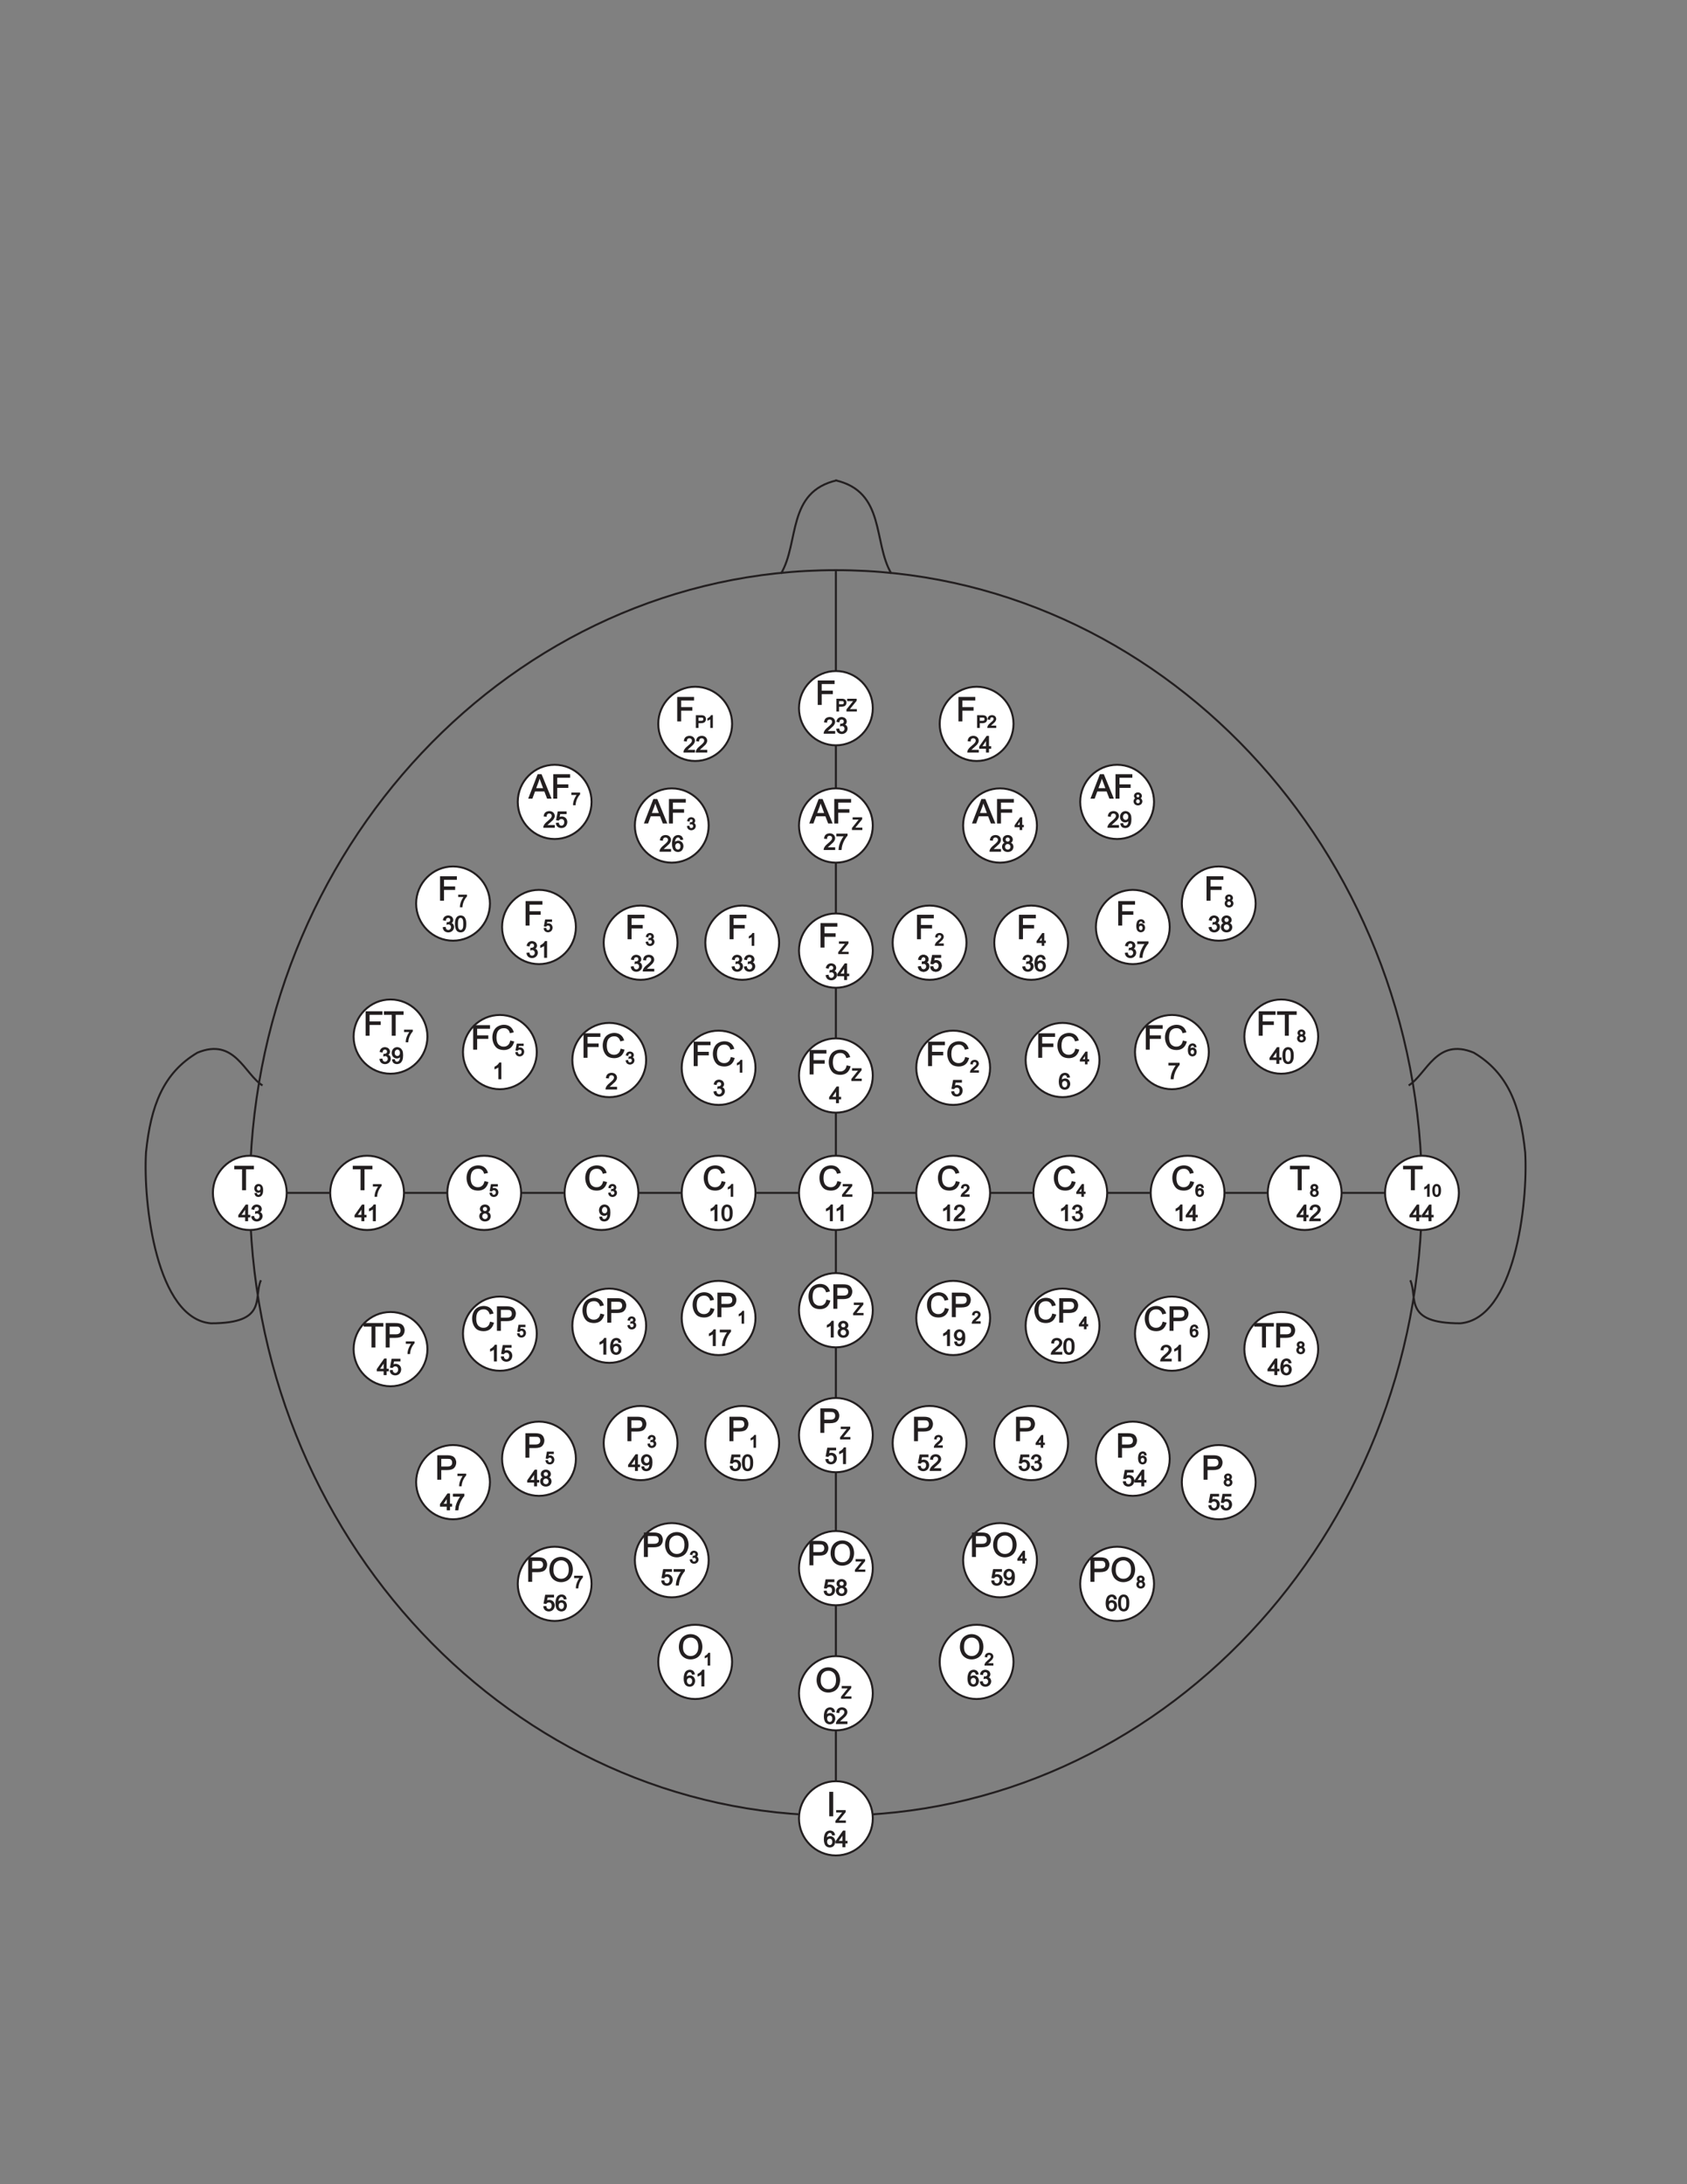 <?xml version="1.0" encoding="UTF-8"?>
<svg xmlns="http://www.w3.org/2000/svg" xmlns:xlink="http://www.w3.org/1999/xlink" width="612pt" height="792pt" viewBox="0 0 612 792" version="1.1">
<rect x="0" y="0" width="612" height="792" fill="#808080" stroke="none"/>
<defs>
<g>
<symbol overflow="visible" id="glyph0-0">
<path style="stroke:none;" d=""/>
</symbol>
<symbol overflow="visible" id="glyph0-1">
<path style="stroke:none;" d="M 0.828 -0.125 L 0.828 -8.875 L 6.938 -8.875 L 6.938 -7.578 L 2.266 -7.578 L 2.266 -5.188 L 6.312 -5.188 L 6.312 -3.906 L 2.266 -3.906 L 2.266 0 L 0.828 0 Z M 0.828 -0.125 "/>
</symbol>
<symbol overflow="visible" id="glyph0-2">
<path style="stroke:none;" d="M -0.188 -0.141 L 3.188 -8.875 L 4.609 -8.875 L 8.25 0 L 6.625 0 L 5.625 -2.609 L 2.234 -2.609 L 1.281 0 L -0.234 0 Z M 2.469 -3.797 L 5.172 -3.797 L 4.328 -6.047 C 4.047 -6.766 3.844 -7.359 3.719 -7.828 L 4.016 -7.828 C 3.906 -7.281 3.75 -6.734 3.562 -6.188 L 2.656 -3.797 Z M 2.469 -3.797 "/>
</symbol>
<symbol overflow="visible" id="glyph0-3">
<path style="stroke:none;" d="M 2.953 -0.125 L 2.953 -7.578 L 0.125 -7.578 L 0.125 -8.875 L 7.25 -8.875 L 7.25 -7.578 L 4.391 -7.578 L 4.391 0 L 2.953 0 Z M 2.953 -0.125 "/>
</symbol>
<symbol overflow="visible" id="glyph0-4">
<path style="stroke:none;" d="M 7.062 -3.281 L 8.375 -2.953 C 8.109 -1.922 7.625 -1.125 7.016 -0.625 C 6.391 -0.125 5.547 0.141 4.641 0.141 C 3.719 0.141 2.844 -0.078 2.266 -0.453 C 1.688 -0.828 1.203 -1.484 0.906 -2.188 C 0.594 -2.906 0.438 -3.672 0.438 -4.5 C 0.438 -5.391 0.656 -6.266 1.016 -6.938 C 1.344 -7.609 1.844 -8.109 2.469 -8.453 C 3.094 -8.812 3.906 -9.016 4.656 -9.016 C 5.516 -9.016 6.344 -8.766 6.922 -8.312 C 7.516 -7.875 7.969 -7.172 8.219 -6.281 L 6.828 -5.953 C 6.578 -6.734 6.344 -7.094 5.953 -7.375 C 5.578 -7.672 5.219 -7.781 4.641 -7.781 C 3.984 -7.781 3.516 -7.656 3.078 -7.344 C 2.625 -7.016 2.359 -6.688 2.188 -6.156 C 2 -5.625 1.922 -5.078 1.922 -4.5 C 1.922 -3.766 2.016 -3.141 2.234 -2.578 C 2.453 -2.047 2.734 -1.734 3.188 -1.469 C 3.625 -1.188 4.031 -1.094 4.547 -1.094 C 5.188 -1.094 5.609 -1.234 6.062 -1.609 C 6.5 -1.969 6.75 -2.438 6.938 -3.312 Z M 7.062 -3.281 "/>
</symbol>
<symbol overflow="visible" id="glyph0-5">
<path style="stroke:none;" d="M 0.766 -0.125 L 0.766 -8.875 L 4.172 -8.875 C 4.75 -8.875 5.172 -8.844 5.484 -8.781 C 5.906 -8.719 6.359 -8.547 6.641 -8.344 C 6.922 -8.141 7.156 -7.875 7.328 -7.516 C 7.547 -7.062 7.641 -6.672 7.641 -6.25 C 7.641 -5.516 7.359 -4.797 6.891 -4.297 C 6.422 -3.781 5.484 -3.5 4.281 -3.5 L 2.203 -3.5 L 2.203 0 L 0.766 0 Z M 2.062 -4.781 L 4.297 -4.781 C 5.016 -4.781 5.438 -4.875 5.75 -5.156 C 6.062 -5.438 6.156 -5.719 6.156 -6.219 C 6.156 -6.578 6.109 -6.781 5.938 -7.047 C 5.75 -7.297 5.625 -7.422 5.328 -7.516 C 5.125 -7.562 4.781 -7.578 4.266 -7.578 L 2.203 -7.578 L 2.203 -4.781 Z M 2.062 -4.781 "/>
</symbol>
<symbol overflow="visible" id="glyph0-6">
<path style="stroke:none;" d="M 0.422 -4.328 C 0.422 -5.75 0.859 -6.969 1.625 -7.781 C 2.391 -8.578 3.484 -9.031 4.703 -9.031 C 5.484 -9.031 6.312 -8.797 6.938 -8.406 C 7.578 -8.031 8.109 -7.406 8.453 -6.734 L 8.406 -6.828 C 8.734 -6.156 8.953 -5.281 8.953 -4.422 C 8.953 -3.547 8.719 -2.672 8.375 -1.984 C 8.031 -1.297 7.516 -0.781 6.891 -0.422 C 6.234 -0.078 5.438 0.141 4.703 0.141 C 3.875 0.141 3.047 -0.078 2.422 -0.484 C 1.781 -0.859 1.297 -1.406 1 -2 C 0.594 -2.844 0.422 -3.562 0.422 -4.328 Z M 1.906 -4.297 C 1.906 -3.266 2.125 -2.547 2.688 -1.953 C 3.25 -1.359 3.844 -1.094 4.688 -1.094 C 5.547 -1.094 6.141 -1.359 6.688 -1.953 C 7.25 -2.562 7.469 -3.312 7.469 -4.438 C 7.469 -5.125 7.359 -5.75 7.125 -6.266 C 6.891 -6.781 6.578 -7.094 6.125 -7.375 C 5.672 -7.672 5.281 -7.781 4.703 -7.781 C 3.906 -7.781 3.297 -7.531 2.734 -6.984 C 2.141 -6.422 1.906 -5.594 1.906 -4.297 Z M 1.906 -4.297 "/>
</symbol>
<symbol overflow="visible" id="glyph0-7">
<path style="stroke:none;" d="M 0.969 -0.125 L 0.969 -8.875 L 2.406 -8.875 L 2.406 0 L 0.969 0 Z M 0.969 -0.125 "/>
</symbol>
<symbol overflow="visible" id="glyph1-0">
<path style="stroke:none;" d=""/>
</symbol>
<symbol overflow="visible" id="glyph1-1">
<path style="stroke:none;" d="M 0.25 -0.172 L 0.25 -4.625 L 2.078 -4.625 C 2.359 -4.625 2.578 -4.625 2.719 -4.594 C 2.938 -4.547 3.25 -4.438 3.391 -4.344 C 3.531 -4.234 3.641 -4.094 3.75 -3.906 C 3.875 -3.625 3.922 -3.422 3.922 -3.219 C 3.922 -2.859 3.75 -2.422 3.516 -2.172 C 3.281 -1.922 2.734 -1.734 2.125 -1.734 L 1.219 -1.734 L 1.219 0 L 0.25 0 Z M 1.031 -2.609 L 2.125 -2.609 C 2.5 -2.609 2.609 -2.609 2.766 -2.75 C 2.922 -2.891 2.938 -2.953 2.938 -3.203 C 2.938 -3.375 2.953 -3.406 2.859 -3.531 C 2.766 -3.656 2.797 -3.688 2.641 -3.734 C 2.547 -3.75 2.375 -3.766 2.125 -3.766 L 1.219 -3.766 L 1.219 -2.609 Z M 1.031 -2.609 "/>
</symbol>
<symbol overflow="visible" id="glyph1-2">
<path style="stroke:none;" d="M -0.078 -0.172 L -0.078 -0.75 L 2.172 -3.562 C 2.328 -3.766 2.469 -3.922 2.312 -3.766 L 0.172 -3.766 L 0.172 -4.625 L 3.625 -4.625 L 3.625 -3.891 L 1.156 -0.859 L 3.688 -0.859 L 3.688 0 L -0.078 0 Z M -0.078 -0.172 "/>
</symbol>
<symbol overflow="visible" id="glyph1-3">
<path style="stroke:none;" d="M 2.219 0 L 1.5 0 L 1.5 -3.078 C 1.719 -3.281 1.547 -3.156 1.344 -3.031 C 1.141 -2.906 0.812 -2.766 0.453 -2.625 L 0.453 -3.484 C 0.938 -3.719 1.062 -3.828 1.281 -4.016 C 1.5 -4.219 1.594 -4.297 1.766 -4.656 L 2.422 -4.656 L 2.422 0 Z M 2.219 0 "/>
</symbol>
<symbol overflow="visible" id="glyph1-4">
<path style="stroke:none;" d="M 3.203 -0.688 L 3.203 0 L -0.031 0 C -0.031 -0.297 0 -0.453 0.047 -0.562 C 0.109 -0.75 0.281 -1.047 0.438 -1.234 C 0.609 -1.422 0.828 -1.641 1.125 -1.891 C 1.594 -2.266 1.906 -2.562 2.078 -2.781 C 2.234 -3.016 2.25 -3.094 2.25 -3.297 C 2.25 -3.5 2.25 -3.547 2.094 -3.688 C 1.953 -3.844 1.891 -3.859 1.656 -3.859 C 1.406 -3.859 1.344 -3.828 1.188 -3.688 C 1.031 -3.531 1.016 -3.438 1.016 -2.984 L 0.062 -3.078 C 0.109 -3.656 0.312 -4.078 0.562 -4.281 C 0.797 -4.484 1.266 -4.656 1.672 -4.656 C 2.078 -4.656 2.531 -4.484 2.781 -4.25 C 3.016 -4.031 3.203 -3.609 3.203 -3.281 C 3.203 -3.109 3.156 -2.938 3.094 -2.781 C 3.016 -2.609 2.844 -2.312 2.688 -2.125 C 2.516 -1.953 2.25 -1.703 1.875 -1.375 C 1.562 -1.109 1.359 -0.938 1.266 -0.844 C 1.188 -0.75 1.109 -0.656 1.234 -0.859 L 3.203 -0.859 Z M 3.203 -0.688 "/>
</symbol>
<symbol overflow="visible" id="glyph1-5">
<path style="stroke:none;" d="M 0.078 -3.891 L 0.078 -4.578 L 3.25 -4.578 L 3.25 -3.922 C 2.906 -3.578 2.641 -3.188 2.375 -2.703 C 2.109 -2.234 1.969 -1.859 1.828 -1.359 C 1.719 -1 1.641 -0.609 1.609 0 L 0.688 0 C 0.688 -0.531 0.75 -0.938 0.875 -1.422 C 1 -1.891 1.234 -2.453 1.484 -2.906 C 1.719 -3.344 1.969 -3.719 1.969 -3.719 L 0.078 -3.719 Z M 0.078 -3.891 "/>
</symbol>
<symbol overflow="visible" id="glyph1-6">
<path style="stroke:none;" d="M 0.25 -1.484 L 0.938 -1.578 C 1.031 -1.078 1.078 -0.984 1.219 -0.859 C 1.359 -0.734 1.406 -0.719 1.609 -0.719 C 1.859 -0.719 1.922 -0.75 2.094 -0.922 C 2.266 -1.094 2.297 -1.172 2.297 -1.438 C 2.297 -1.672 2.266 -1.75 2.109 -1.891 C 1.953 -2.062 1.891 -2.078 1.656 -2.078 C 1.562 -2.078 1.438 -2.062 1.047 -1.969 L 1.156 -2.859 C 1.375 -2.828 1.406 -2.828 1.422 -2.828 C 1.656 -2.828 1.703 -2.844 1.891 -2.953 C 2.062 -3.078 2.094 -3.125 2.094 -3.375 C 2.094 -3.562 2.094 -3.594 1.969 -3.719 C 1.828 -3.844 1.812 -3.859 1.594 -3.859 C 1.391 -3.859 1.359 -3.844 1.234 -3.719 C 1.094 -3.594 1.062 -3.531 1 -3.062 L 0.078 -3.219 C 0.172 -3.734 0.375 -4.109 0.594 -4.297 C 0.828 -4.5 1.25 -4.656 1.594 -4.656 C 1.828 -4.656 2.031 -4.594 2.234 -4.5 L 2.375 -4.453 C 2.562 -4.344 2.719 -4.203 2.828 -4.031 C 2.922 -3.859 3.031 -3.547 3.031 -3.359 C 3.031 -3.172 2.922 -2.891 2.828 -2.734 C 2.734 -2.578 2.453 -2.406 2.25 -2.312 L 2.25 -2.672 C 2.5 -2.609 2.828 -2.438 2.984 -2.25 C 3.109 -2.078 3.25 -1.719 3.25 -1.438 C 3.25 -1.062 3.047 -0.625 2.781 -0.375 C 2.5 -0.109 2.016 0.078 1.609 0.078 C 1.234 0.078 0.781 -0.094 0.531 -0.312 C 0.281 -0.531 0.078 -0.953 0.031 -1.453 Z M 0.25 -1.484 "/>
</symbol>
<symbol overflow="visible" id="glyph1-7">
<path style="stroke:none;" d="M 1.719 -0.172 L 1.719 -1.016 L -0.125 -1.016 L -0.125 -1.719 L 1.922 -4.625 L 2.656 -4.625 L 2.656 -1.859 L 3.234 -1.859 L 3.234 -1.016 L 2.656 -1.016 L 2.656 0 L 1.719 0 Z M 1.719 -1.688 L 1.719 -3.609 L 2.062 -3.484 L 0.938 -1.859 L 1.719 -1.859 Z M 1.719 -1.688 "/>
</symbol>
<symbol overflow="visible" id="glyph1-8">
<path style="stroke:none;" d="M 1.062 -2.312 C 0.828 -2.406 0.531 -2.562 0.438 -2.703 C 0.328 -2.859 0.203 -3.156 0.203 -3.359 C 0.203 -3.672 0.375 -4.062 0.609 -4.281 C 0.828 -4.484 1.266 -4.656 1.641 -4.656 C 2.016 -4.656 2.453 -4.484 2.688 -4.266 C 2.906 -4.047 3.078 -3.672 3.078 -3.359 C 3.078 -3.156 2.969 -2.859 2.859 -2.703 C 2.75 -2.562 2.469 -2.406 2.25 -2.312 L 2.25 -2.672 C 2.516 -2.594 2.859 -2.406 2.984 -2.203 C 3.125 -2.016 3.25 -1.672 3.25 -1.406 C 3.25 -1.031 3.062 -0.609 2.812 -0.359 C 2.547 -0.109 2.078 0.078 1.641 0.078 C 1.234 0.078 0.75 -0.109 0.484 -0.359 C 0.234 -0.609 0.047 -1.047 0.047 -1.422 C 0.047 -1.688 0.172 -2.047 0.312 -2.234 C 0.453 -2.422 0.797 -2.609 1.062 -2.672 Z M 1.141 -3.391 C 1.141 -3.188 1.156 -3.141 1.281 -3.016 C 1.422 -2.891 1.438 -2.875 1.656 -2.875 C 1.859 -2.875 1.875 -2.891 2 -3.016 C 2.141 -3.141 2.141 -3.172 2.141 -3.359 C 2.141 -3.547 2.141 -3.594 2 -3.719 C 1.875 -3.844 1.844 -3.859 1.641 -3.859 C 1.438 -3.859 1.422 -3.844 1.281 -3.719 C 1.156 -3.594 1.141 -3.562 1.141 -3.391 Z M 0.984 -1.422 C 0.984 -1.266 0.953 -1.234 1.031 -1.109 C 1.094 -0.969 1.203 -0.859 1.344 -0.781 C 1.484 -0.703 1.5 -0.719 1.656 -0.719 C 1.906 -0.719 1.969 -0.75 2.125 -0.906 C 2.297 -1.062 2.312 -1.141 2.312 -1.391 C 2.312 -1.641 2.297 -1.734 2.125 -1.891 C 1.953 -2.062 1.891 -2.094 1.641 -2.094 C 1.391 -2.094 1.328 -2.062 1.156 -1.891 C 1 -1.734 0.984 -1.656 0.984 -1.422 Z M 0.984 -1.422 "/>
</symbol>
<symbol overflow="visible" id="glyph1-9">
<path style="stroke:none;" d="M 0.25 -1.484 L 0.969 -1.531 C 1.031 -1.078 1.078 -1 1.219 -0.859 C 1.359 -0.734 1.406 -0.719 1.625 -0.719 C 1.875 -0.719 1.953 -0.766 2.125 -0.953 C 2.297 -1.141 2.328 -1.266 2.328 -1.578 C 2.328 -1.875 2.297 -2 2.125 -2.172 C 1.969 -2.344 1.891 -2.375 1.609 -2.375 C 1.438 -2.375 1.422 -2.391 1.297 -2.312 C 1.156 -2.234 1.047 -2.125 0.938 -1.953 L 0.109 -2.047 L 0.578 -4.578 L 3.078 -4.578 L 3.078 -3.719 L 1.344 -3.719 L 1.219 -3.156 C 1.062 -3.047 1.469 -3.188 1.75 -3.188 C 2.125 -3.188 2.578 -3.016 2.828 -2.75 C 3.094 -2.484 3.281 -2.031 3.281 -1.625 C 3.281 -1.234 3.109 -0.781 2.891 -0.5 C 2.609 -0.156 2.094 0.078 1.625 0.078 C 1.234 0.078 0.766 -0.094 0.531 -0.312 C 0.281 -0.531 0.078 -0.938 0.031 -1.469 Z M 0.25 -1.484 "/>
</symbol>
<symbol overflow="visible" id="glyph1-10">
<path style="stroke:none;" d="M 2.969 -3.234 L 2.297 -3.172 C 2.203 -3.562 2.188 -3.594 2.109 -3.688 C 1.969 -3.844 1.938 -3.859 1.719 -3.859 C 1.562 -3.859 1.547 -3.875 1.422 -3.766 C 1.266 -3.656 1.188 -3.594 1.094 -3.375 C 1 -3.141 0.953 -2.812 0.938 -2.375 L 0.609 -2.5 C 0.734 -2.703 0.891 -2.844 1.062 -2.938 C 1.25 -3.031 1.578 -3.125 1.781 -3.125 C 2.141 -3.125 2.562 -2.953 2.812 -2.688 C 3.062 -2.438 3.234 -1.969 3.234 -1.562 C 3.234 -1.297 3.125 -0.922 3.016 -0.688 C 2.891 -0.469 2.734 -0.281 2.531 -0.172 C 2.328 -0.047 1.969 0.078 1.703 0.078 C 1.266 0.078 0.766 -0.141 0.5 -0.469 C 0.219 -0.781 0.031 -1.438 0.031 -2.172 C 0.031 -3 0.234 -3.734 0.531 -4.109 C 0.812 -4.422 1.312 -4.656 1.766 -4.656 C 2.094 -4.656 2.5 -4.5 2.719 -4.312 C 2.938 -4.125 3.125 -3.734 3.188 -3.234 Z M 1.031 -1.562 C 1.031 -1.391 1.062 -1.219 1.141 -1.047 C 1.219 -0.875 1.266 -0.875 1.406 -0.797 C 1.547 -0.703 1.547 -0.719 1.703 -0.719 C 1.922 -0.719 1.969 -0.75 2.125 -0.938 C 2.281 -1.109 2.297 -1.234 2.297 -1.531 C 2.297 -1.828 2.281 -1.938 2.125 -2.109 C 1.969 -2.281 1.922 -2.312 1.672 -2.312 C 1.438 -2.312 1.375 -2.281 1.219 -2.109 C 1.047 -1.938 1.031 -1.844 1.031 -1.562 Z M 1.031 -1.562 "/>
</symbol>
<symbol overflow="visible" id="glyph1-11">
<path style="stroke:none;" d="M 0.328 -1.344 L 0.984 -1.406 C 1.062 -0.984 1.094 -0.938 1.219 -0.828 C 1.328 -0.719 1.344 -0.719 1.547 -0.719 C 1.703 -0.719 1.703 -0.703 1.828 -0.781 C 1.938 -0.844 2.047 -0.953 2.125 -1.062 C 2.203 -1.188 2.203 -1.25 2.25 -1.469 C 2.297 -1.672 2.328 -1.875 2.328 -2.078 C 2.328 -2.109 2.328 -2.141 2.328 -2.188 L 2.672 -2.062 C 2.562 -1.891 2.422 -1.766 2.234 -1.656 C 2.062 -1.547 1.719 -1.453 1.516 -1.453 C 1.156 -1.453 0.719 -1.625 0.469 -1.891 C 0.234 -2.141 0.047 -2.609 0.047 -3.031 C 0.047 -3.469 0.234 -3.938 0.484 -4.203 C 0.75 -4.469 1.203 -4.656 1.594 -4.656 C 1.875 -4.656 2.266 -4.516 2.484 -4.375 C 2.719 -4.219 2.953 -3.875 3.078 -3.609 C 3.188 -3.328 3.25 -2.938 3.25 -2.406 C 3.25 -1.859 3.188 -1.422 3.078 -1.094 C 2.953 -0.781 2.719 -0.406 2.484 -0.234 C 2.25 -0.062 1.844 0.078 1.531 0.078 C 1.188 0.078 0.781 -0.078 0.562 -0.266 C 0.359 -0.453 0.172 -0.828 0.109 -1.328 Z M 2.281 -3.062 C 2.281 -3.359 2.25 -3.469 2.094 -3.641 C 1.922 -3.812 1.875 -3.859 1.656 -3.859 C 1.422 -3.859 1.359 -3.812 1.188 -3.625 C 1.016 -3.438 0.984 -3.312 0.984 -3.016 C 0.984 -2.734 1.016 -2.641 1.172 -2.469 C 1.344 -2.297 1.406 -2.266 1.641 -2.266 C 1.891 -2.266 1.938 -2.297 2.094 -2.469 C 2.25 -2.641 2.281 -2.75 2.281 -3.062 Z M 2.281 -3.062 "/>
</symbol>
<symbol overflow="visible" id="glyph1-12">
<path style="stroke:none;" d="M 0.047 -2.281 C 0.047 -2.797 0.094 -3.219 0.203 -3.516 C 0.297 -3.828 0.516 -4.172 0.719 -4.344 C 0.938 -4.516 1.328 -4.656 1.641 -4.656 C 1.875 -4.656 2.203 -4.547 2.375 -4.453 C 2.547 -4.359 2.703 -4.234 2.812 -4.062 C 2.922 -3.891 3.078 -3.547 3.141 -3.297 C 3.203 -3.047 3.234 -2.703 3.234 -2.281 C 3.234 -1.781 3.188 -1.375 3.078 -1.078 C 2.969 -0.766 2.75 -0.406 2.547 -0.234 C 2.359 -0.062 1.953 0.078 1.641 0.078 C 1.234 0.078 0.766 -0.125 0.531 -0.422 C 0.25 -0.781 0.047 -1.484 0.047 -2.281 Z M 0.984 -2.281 C 0.984 -1.594 1.016 -1.234 1.172 -1.016 C 1.344 -0.781 1.406 -0.719 1.641 -0.719 C 1.875 -0.719 1.938 -0.781 2.109 -1.016 C 2.266 -1.25 2.297 -1.594 2.297 -2.281 C 2.297 -2.984 2.266 -3.328 2.109 -3.562 C 1.938 -3.797 1.875 -3.859 1.641 -3.859 C 1.391 -3.859 1.344 -3.812 1.188 -3.609 C 1.016 -3.344 0.984 -2.984 0.984 -2.281 Z M 0.984 -2.281 "/>
</symbol>
<symbol overflow="visible" id="glyph2-0">
<path style="stroke:none;" d=""/>
</symbol>
<symbol overflow="visible" id="glyph2-1">
<path style="stroke:none;" d="M 4.219 -0.828 L 4.219 0 L 0.047 0 C 0.047 -0.312 0.078 -0.516 0.141 -0.672 C 0.234 -0.922 0.438 -1.25 0.641 -1.5 C 0.859 -1.766 1.172 -2.047 1.562 -2.375 C 2.188 -2.891 2.609 -3.281 2.828 -3.578 C 3.062 -3.891 3.109 -4.062 3.109 -4.328 C 3.109 -4.609 3.062 -4.734 2.859 -4.922 C 2.656 -5.109 2.531 -5.172 2.219 -5.172 C 1.875 -5.172 1.734 -5.109 1.531 -4.906 C 1.328 -4.703 1.281 -4.531 1.266 -4 L 0.172 -4.109 C 0.234 -4.812 0.469 -5.297 0.797 -5.578 C 1.125 -5.859 1.688 -6.062 2.234 -6.062 C 2.781 -6.062 3.344 -5.859 3.656 -5.547 C 3.984 -5.25 4.203 -4.766 4.203 -4.312 C 4.203 -4.078 4.156 -3.859 4.062 -3.641 C 3.969 -3.422 3.766 -3.078 3.547 -2.828 C 3.312 -2.578 2.953 -2.25 2.453 -1.812 C 2.031 -1.469 1.766 -1.219 1.641 -1.094 C 1.531 -0.969 1.422 -0.844 1.5 -0.984 L 4.219 -0.984 Z M 4.219 -0.828 "/>
</symbol>
<symbol overflow="visible" id="glyph2-2">
<path style="stroke:none;" d="M 0.344 -1.812 L 1.188 -1.922 C 1.297 -1.359 1.391 -1.172 1.578 -1 C 1.781 -0.828 1.875 -0.781 2.156 -0.781 C 2.484 -0.781 2.625 -0.844 2.859 -1.078 C 3.094 -1.312 3.156 -1.484 3.156 -1.828 C 3.156 -2.156 3.094 -2.297 2.891 -2.516 C 2.688 -2.734 2.547 -2.797 2.219 -2.797 C 2.094 -2.797 1.922 -2.766 1.5 -2.656 L 1.625 -3.656 C 1.844 -3.625 1.891 -3.625 1.906 -3.625 C 2.219 -3.625 2.344 -3.656 2.578 -3.812 C 2.828 -3.969 2.891 -4.109 2.891 -4.438 C 2.891 -4.688 2.859 -4.797 2.688 -4.953 C 2.516 -5.125 2.422 -5.172 2.141 -5.172 C 1.875 -5.172 1.766 -5.125 1.594 -4.953 C 1.406 -4.781 1.344 -4.641 1.266 -4.109 L 0.188 -4.297 C 0.297 -4.922 0.547 -5.359 0.859 -5.609 C 1.156 -5.875 1.688 -6.062 2.125 -6.062 C 2.438 -6.062 2.734 -5.984 2.984 -5.859 L 3.125 -5.812 C 3.391 -5.672 3.578 -5.484 3.734 -5.25 C 3.859 -5.031 3.984 -4.672 3.984 -4.422 C 3.984 -4.172 3.859 -3.828 3.734 -3.625 C 3.594 -3.422 3.281 -3.219 3.016 -3.109 L 3.016 -3.406 C 3.359 -3.328 3.75 -3.125 3.938 -2.875 C 4.125 -2.625 4.266 -2.219 4.266 -1.844 C 4.266 -1.344 4.031 -0.812 3.656 -0.469 C 3.297 -0.109 2.719 0.109 2.156 0.109 C 1.656 0.109 1.109 -0.094 0.766 -0.391 C 0.438 -0.688 0.188 -1.188 0.125 -1.781 Z M 0.344 -1.812 "/>
</symbol>
<symbol overflow="visible" id="glyph2-3">
<path style="stroke:none;" d="M 2.391 -0.156 L 2.391 -1.375 L -0.094 -1.375 L -0.094 -2.188 L 2.609 -6.031 L 3.469 -6.031 L 3.469 -2.312 L 4.25 -2.312 L 4.25 -1.375 L 3.469 -1.375 L 3.469 0 L 2.391 0 Z M 2.391 -2.172 L 2.391 -4.75 L 2.719 -4.641 L 1.094 -2.312 L 2.391 -2.312 Z M 2.391 -2.172 "/>
</symbol>
<symbol overflow="visible" id="glyph2-4">
<path style="stroke:none;" d="M 3.984 -4.328 L 3.125 -4.25 C 3.031 -4.703 2.984 -4.781 2.875 -4.906 C 2.688 -5.109 2.594 -5.172 2.312 -5.172 C 2.094 -5.172 2.031 -5.156 1.844 -5.031 C 1.625 -4.859 1.516 -4.734 1.391 -4.438 C 1.25 -4.125 1.188 -3.688 1.188 -3.109 L 0.859 -3.203 C 1.031 -3.469 1.234 -3.656 1.484 -3.781 C 1.734 -3.906 2.125 -4.016 2.391 -4.016 C 2.859 -4.016 3.391 -3.797 3.719 -3.453 C 4.047 -3.109 4.266 -2.562 4.266 -2.016 C 4.266 -1.656 4.141 -1.203 3.969 -0.891 C 3.828 -0.594 3.609 -0.359 3.344 -0.188 C 3.078 -0.031 2.625 0.094 2.281 0.094 C 1.703 0.094 1.094 -0.156 0.719 -0.594 C 0.359 -1.031 0.109 -1.844 0.109 -2.828 C 0.109 -3.938 0.375 -4.844 0.781 -5.359 C 1.141 -5.781 1.75 -6.062 2.359 -6.062 C 2.812 -6.062 3.297 -5.875 3.594 -5.625 C 3.875 -5.375 4.109 -4.922 4.188 -4.344 Z M 1.297 -2.016 C 1.297 -1.766 1.344 -1.531 1.453 -1.312 C 1.547 -1.094 1.641 -1.031 1.828 -0.906 C 2.016 -0.797 2.078 -0.781 2.281 -0.781 C 2.578 -0.781 2.703 -0.859 2.906 -1.094 C 3.125 -1.344 3.172 -1.562 3.172 -1.969 C 3.172 -2.375 3.125 -2.562 2.906 -2.797 C 2.703 -3.031 2.562 -3.094 2.25 -3.094 C 1.938 -3.094 1.797 -3.031 1.562 -2.797 C 1.359 -2.562 1.297 -2.375 1.297 -2.016 Z M 1.297 -2.016 "/>
</symbol>
<symbol overflow="visible" id="glyph2-5">
<path style="stroke:none;" d="M 2.984 0 L 2.094 0 L 2.094 -4.219 C 2.234 -4.359 2.016 -4.203 1.75 -4.047 C 1.469 -3.875 1.094 -3.719 0.688 -3.562 L 0.688 -4.531 C 1.266 -4.797 1.469 -4.969 1.766 -5.234 C 2.062 -5.5 2.219 -5.688 2.391 -6.062 L 3.172 -6.062 L 3.172 0 Z M 2.984 0 "/>
</symbol>
<symbol overflow="visible" id="glyph2-6">
<path style="stroke:none;" d="M 0.344 -1.812 L 1.234 -1.875 C 1.312 -1.359 1.391 -1.188 1.578 -1.016 C 1.781 -0.828 1.891 -0.781 2.172 -0.781 C 2.516 -0.781 2.656 -0.859 2.891 -1.125 C 3.125 -1.375 3.188 -1.609 3.188 -2.031 C 3.188 -2.438 3.141 -2.641 2.906 -2.875 C 2.688 -3.109 2.531 -3.172 2.156 -3.172 C 1.938 -3.172 1.859 -3.172 1.672 -3.062 C 1.5 -2.953 1.359 -2.828 1.203 -2.609 L 0.234 -2.734 L 0.844 -5.953 L 4.047 -5.953 L 4.047 -4.969 L 1.734 -4.969 L 1.531 -3.969 C 1.469 -3.938 1.969 -4.109 2.359 -4.109 C 2.844 -4.109 3.406 -3.875 3.75 -3.531 C 4.094 -3.188 4.312 -2.641 4.312 -2.094 C 4.312 -1.578 4.109 -1.016 3.812 -0.641 C 3.438 -0.172 2.812 0.094 2.172 0.094 C 1.641 0.094 1.094 -0.094 0.766 -0.391 C 0.438 -0.672 0.188 -1.172 0.141 -1.797 Z M 0.344 -1.812 "/>
</symbol>
<symbol overflow="visible" id="glyph2-7">
<path style="stroke:none;" d="M 0.188 -5.125 L 0.188 -5.953 L 4.266 -5.953 L 4.266 -5.203 C 3.844 -4.766 3.484 -4.234 3.125 -3.594 C 2.781 -2.953 2.547 -2.406 2.359 -1.734 C 2.219 -1.25 2.125 -0.719 2.078 0 L 0.984 0 C 1 -0.625 1.094 -1.172 1.25 -1.812 C 1.422 -2.453 1.719 -3.141 2.047 -3.734 C 2.359 -4.328 2.688 -4.828 2.828 -4.969 L 0.188 -4.969 Z M 0.188 -5.125 "/>
</symbol>
<symbol overflow="visible" id="glyph2-8">
<path style="stroke:none;" d="M 1.422 -3.109 C 1.125 -3.219 0.766 -3.406 0.625 -3.594 C 0.484 -3.797 0.359 -4.156 0.359 -4.422 C 0.359 -4.844 0.562 -5.297 0.875 -5.578 C 1.172 -5.859 1.703 -6.062 2.203 -6.062 C 2.703 -6.062 3.234 -5.859 3.531 -5.562 C 3.844 -5.281 4.047 -4.828 4.047 -4.406 C 4.047 -4.141 3.922 -3.797 3.781 -3.594 C 3.641 -3.406 3.297 -3.219 3.031 -3.109 L 3.031 -3.406 C 3.375 -3.297 3.766 -3.062 3.953 -2.812 C 4.141 -2.547 4.281 -2.141 4.281 -1.797 C 4.281 -1.297 4.062 -0.781 3.703 -0.438 C 3.359 -0.109 2.781 0.094 2.203 0.094 C 1.641 0.094 1.062 -0.109 0.719 -0.453 C 0.359 -0.781 0.141 -1.312 0.141 -1.812 C 0.141 -2.188 0.281 -2.594 0.469 -2.844 C 0.656 -3.094 1.062 -3.312 1.422 -3.406 Z M 1.453 -4.453 C 1.453 -4.172 1.484 -4.062 1.656 -3.891 C 1.844 -3.719 1.938 -3.688 2.219 -3.688 C 2.484 -3.688 2.578 -3.719 2.75 -3.891 C 2.922 -4.062 2.953 -4.156 2.953 -4.406 C 2.953 -4.672 2.922 -4.781 2.734 -4.953 C 2.562 -5.125 2.469 -5.172 2.203 -5.172 C 1.938 -5.172 1.844 -5.125 1.656 -4.953 C 1.484 -4.781 1.453 -4.688 1.453 -4.453 Z M 1.234 -1.812 C 1.234 -1.609 1.219 -1.516 1.312 -1.328 C 1.422 -1.141 1.547 -0.984 1.75 -0.891 C 1.922 -0.797 2 -0.781 2.219 -0.781 C 2.547 -0.781 2.703 -0.844 2.906 -1.062 C 3.141 -1.281 3.188 -1.453 3.188 -1.781 C 3.188 -2.125 3.125 -2.281 2.906 -2.516 C 2.688 -2.734 2.531 -2.797 2.188 -2.797 C 1.859 -2.797 1.719 -2.734 1.5 -2.516 C 1.281 -2.297 1.234 -2.141 1.234 -1.812 Z M 1.234 -1.812 "/>
</symbol>
<symbol overflow="visible" id="glyph2-9">
<path style="stroke:none;" d="M 0.438 -1.625 L 1.266 -1.703 C 1.359 -1.219 1.406 -1.094 1.562 -0.953 C 1.734 -0.812 1.812 -0.781 2.062 -0.781 C 2.281 -0.781 2.344 -0.781 2.5 -0.891 C 2.656 -0.984 2.797 -1.125 2.891 -1.281 C 3 -1.453 3.031 -1.594 3.109 -1.875 C 3.172 -2.156 3.203 -2.422 3.203 -2.703 C 3.203 -2.734 3.203 -2.781 3.203 -2.844 L 3.516 -2.734 C 3.391 -2.516 3.188 -2.328 2.938 -2.188 C 2.703 -2.047 2.312 -1.938 2.031 -1.938 C 1.547 -1.938 1.016 -2.156 0.688 -2.5 C 0.359 -2.844 0.141 -3.406 0.141 -3.969 C 0.141 -4.547 0.375 -5.125 0.719 -5.469 C 1.062 -5.828 1.609 -6.062 2.141 -6.062 C 2.5 -6.062 2.969 -5.906 3.281 -5.703 C 3.594 -5.5 3.875 -5.109 4.047 -4.75 C 4.203 -4.375 4.281 -3.844 4.281 -3.141 C 4.281 -2.406 4.203 -1.812 4.047 -1.391 C 3.891 -0.953 3.594 -0.516 3.281 -0.281 C 2.969 -0.062 2.469 0.094 2.047 0.094 C 1.594 0.094 1.094 -0.062 0.812 -0.312 C 0.531 -0.562 0.297 -1.031 0.234 -1.609 Z M 3.125 -4.016 C 3.125 -4.406 3.078 -4.609 2.859 -4.859 C 2.641 -5.094 2.516 -5.172 2.219 -5.172 C 1.906 -5.172 1.766 -5.078 1.531 -4.828 C 1.297 -4.562 1.234 -4.359 1.234 -3.938 C 1.234 -3.578 1.297 -3.391 1.516 -3.156 C 1.734 -2.938 1.875 -2.859 2.203 -2.859 C 2.531 -2.859 2.656 -2.938 2.859 -3.156 C 3.078 -3.391 3.125 -3.594 3.125 -4.016 Z M 3.125 -4.016 "/>
</symbol>
<symbol overflow="visible" id="glyph2-10">
<path style="stroke:none;" d="M 0.141 -2.969 C 0.141 -3.656 0.203 -4.234 0.359 -4.641 C 0.484 -5.062 0.75 -5.453 1.031 -5.672 C 1.297 -5.891 1.781 -6.062 2.203 -6.062 C 2.5 -6.062 2.906 -5.938 3.141 -5.828 C 3.375 -5.703 3.562 -5.516 3.719 -5.281 C 3.859 -5.062 4.047 -4.656 4.125 -4.328 C 4.203 -3.984 4.25 -3.547 4.25 -2.969 C 4.25 -2.297 4.188 -1.766 4.047 -1.359 C 3.906 -0.938 3.641 -0.5 3.375 -0.281 C 3.094 -0.062 2.609 0.094 2.203 0.094 C 1.641 0.094 1.078 -0.141 0.766 -0.531 C 0.391 -1.016 0.141 -1.906 0.141 -2.969 Z M 1.234 -2.969 C 1.234 -2.047 1.297 -1.516 1.516 -1.203 C 1.734 -0.891 1.875 -0.781 2.203 -0.781 C 2.516 -0.781 2.656 -0.891 2.875 -1.203 C 3.094 -1.516 3.156 -2.047 3.156 -2.969 C 3.156 -3.922 3.094 -4.438 2.875 -4.75 C 2.656 -5.062 2.516 -5.172 2.188 -5.172 C 1.875 -5.172 1.734 -5.078 1.547 -4.797 C 1.297 -4.453 1.234 -3.922 1.234 -2.969 Z M 1.234 -2.969 "/>
</symbol>
</g>
</defs>
<g id="surface1">
<path style="fill:none;stroke-width:0.72;stroke-linecap:butt;stroke-linejoin:miter;stroke:rgb(13.725%,12.157%,12.549%);stroke-opacity:1;stroke-miterlimit:2.613;" d="M 511.031 398.41 C 517.586 402.516 521.113 415.906 534.648 410.293 C 547.031 402.949 551.566 391.066 553.297 374.148 C 554.375 355.5 549.48 313.883 529.754 312.156 C 508.945 312.156 514.414 321.516 511.609 327.781 M 95.23 398.41 C 88.68 402.516 85.152 415.906 71.617 410.293 C 59.23 402.949 54.695 391.066 52.969 374.148 C 51.887 355.5 56.785 313.883 76.512 312.156 C 97.32 312.156 91.848 321.516 94.656 327.781 M 283.297 583.957 C 290.062 595.262 285.312 613.766 303.742 617.867 M 323.398 583.957 C 316.633 595.262 321.383 613.766 302.953 617.867 M 303.238 585.254 C 420.312 585.254 515.855 483.805 515.855 359.461 C 515.855 235.117 420.312 133.668 303.238 133.668 C 186.168 133.668 90.625 235.117 90.625 359.461 C 90.625 483.805 186.168 585.254 303.238 585.254 Z M 90.406 359.461 L 510.602 359.461 M 303.238 585.109 L 303.238 131.941 " transform="matrix(1,0,0,-1,0,792)"/>
<path style="fill-rule:evenodd;fill:rgb(100%,100%,100%);fill-opacity:1;stroke-width:0.72;stroke-linecap:butt;stroke-linejoin:miter;stroke:rgb(13.725%,12.157%,12.549%);stroke-opacity:1;stroke-miterlimit:2.613;" d="M 303.238 548.676 C 310.586 548.676 316.633 542.629 316.633 535.211 C 316.633 527.797 310.586 521.746 303.238 521.746 C 295.895 521.746 289.848 527.797 289.848 535.211 C 289.848 542.629 295.895 548.676 303.238 548.676 Z M 303.238 548.676 " transform="matrix(1,0,0,-1,0,792)"/>
<path style="fill-rule:evenodd;fill:rgb(100%,100%,100%);fill-opacity:1;stroke-width:0.72;stroke-linecap:butt;stroke-linejoin:miter;stroke:rgb(13.725%,12.157%,12.549%);stroke-opacity:1;stroke-miterlimit:2.613;" d="M 252.191 542.988 C 259.535 542.988 265.586 536.941 265.586 529.523 C 265.586 522.109 259.535 516.059 252.191 516.059 C 244.848 516.059 238.801 522.109 238.801 529.523 C 238.801 536.941 244.848 542.988 252.191 542.988 Z M 252.191 542.988 " transform="matrix(1,0,0,-1,0,792)"/>
<path style="fill-rule:evenodd;fill:rgb(100%,100%,100%);fill-opacity:1;stroke-width:0.72;stroke-linecap:butt;stroke-linejoin:miter;stroke:rgb(13.725%,12.157%,12.549%);stroke-opacity:1;stroke-miterlimit:2.613;" d="M 354.289 542.988 C 361.633 542.988 367.68 536.941 367.68 529.523 C 367.68 522.109 361.633 516.059 354.289 516.059 C 346.945 516.059 340.895 522.109 340.895 529.523 C 340.895 536.941 346.945 542.988 354.289 542.988 Z M 354.289 542.988 " transform="matrix(1,0,0,-1,0,792)"/>
<path style="fill-rule:evenodd;fill:rgb(100%,100%,100%);fill-opacity:1;stroke-width:0.72;stroke-linecap:butt;stroke-linejoin:miter;stroke:rgb(13.725%,12.157%,12.549%);stroke-opacity:1;stroke-miterlimit:2.613;" d="M 201.215 514.691 C 208.559 514.691 214.609 508.645 214.609 501.227 C 214.609 493.812 208.559 487.766 201.215 487.766 C 193.871 487.766 187.824 493.812 187.824 501.227 C 187.824 508.645 193.871 514.691 201.215 514.691 Z M 201.215 514.691 " transform="matrix(1,0,0,-1,0,792)"/>
<path style="fill-rule:evenodd;fill:rgb(100%,100%,100%);fill-opacity:1;stroke-width:0.72;stroke-linecap:butt;stroke-linejoin:miter;stroke:rgb(13.725%,12.157%,12.549%);stroke-opacity:1;stroke-miterlimit:2.613;" d="M 243.695 506.125 C 251.039 506.125 257.09 500.074 257.09 492.66 C 257.09 485.242 251.039 479.195 243.695 479.195 C 236.352 479.195 230.305 485.242 230.305 492.66 C 230.305 500.074 236.352 506.125 243.695 506.125 Z M 243.695 506.125 " transform="matrix(1,0,0,-1,0,792)"/>
<path style="fill-rule:evenodd;fill:rgb(100%,100%,100%);fill-opacity:1;stroke-width:0.72;stroke-linecap:butt;stroke-linejoin:miter;stroke:rgb(13.725%,12.157%,12.549%);stroke-opacity:1;stroke-miterlimit:2.613;" d="M 303.238 506.125 C 310.586 506.125 316.633 500.074 316.633 492.66 C 316.633 485.242 310.586 479.195 303.238 479.195 C 295.895 479.195 289.848 485.242 289.848 492.66 C 289.848 500.074 295.895 506.125 303.238 506.125 Z M 303.238 506.125 " transform="matrix(1,0,0,-1,0,792)"/>
<path style="fill-rule:evenodd;fill:rgb(100%,100%,100%);fill-opacity:1;stroke-width:0.72;stroke-linecap:butt;stroke-linejoin:miter;stroke:rgb(13.725%,12.157%,12.549%);stroke-opacity:1;stroke-miterlimit:2.613;" d="M 362.785 506.125 C 370.129 506.125 376.176 500.074 376.176 492.66 C 376.176 485.242 370.129 479.195 362.785 479.195 C 355.441 479.195 349.391 485.242 349.391 492.66 C 349.391 500.074 355.441 506.125 362.785 506.125 Z M 362.785 506.125 " transform="matrix(1,0,0,-1,0,792)"/>
<path style="fill-rule:evenodd;fill:rgb(100%,100%,100%);fill-opacity:1;stroke-width:0.72;stroke-linecap:butt;stroke-linejoin:miter;stroke:rgb(13.725%,12.157%,12.549%);stroke-opacity:1;stroke-miterlimit:2.613;" d="M 405.266 514.691 C 412.609 514.691 418.656 508.645 418.656 501.227 C 418.656 493.812 412.609 487.766 405.266 487.766 C 397.922 487.766 391.871 493.812 391.871 501.227 C 391.871 508.645 397.922 514.691 405.266 514.691 Z M 405.266 514.691 " transform="matrix(1,0,0,-1,0,792)"/>
<path style="fill-rule:evenodd;fill:rgb(100%,100%,100%);fill-opacity:1;stroke-width:0.72;stroke-linecap:butt;stroke-linejoin:miter;stroke:rgb(13.725%,12.157%,12.549%);stroke-opacity:1;stroke-miterlimit:2.613;" d="M 164.352 477.828 C 171.695 477.828 177.742 471.781 177.742 464.363 C 177.742 456.949 171.695 450.898 164.352 450.898 C 157.008 450.898 150.961 456.949 150.961 464.363 C 150.961 471.781 157.008 477.828 164.352 477.828 Z M 164.352 477.828 " transform="matrix(1,0,0,-1,0,792)"/>
<path style="fill-rule:evenodd;fill:rgb(100%,100%,100%);fill-opacity:1;stroke-width:0.72;stroke-linecap:butt;stroke-linejoin:miter;stroke:rgb(13.725%,12.157%,12.549%);stroke-opacity:1;stroke-miterlimit:2.613;" d="M 195.527 469.332 C 202.871 469.332 208.922 463.285 208.922 455.867 C 208.922 448.453 202.871 442.402 195.527 442.402 C 188.184 442.402 182.137 448.453 182.137 455.867 C 182.137 463.285 188.184 469.332 195.527 469.332 Z M 195.527 469.332 " transform="matrix(1,0,0,-1,0,792)"/>
<path style="fill-rule:evenodd;fill:rgb(100%,100%,100%);fill-opacity:1;stroke-width:0.72;stroke-linecap:butt;stroke-linejoin:miter;stroke:rgb(13.725%,12.157%,12.549%);stroke-opacity:1;stroke-miterlimit:2.613;" d="M 232.391 463.645 C 239.734 463.645 245.785 457.598 245.785 450.18 C 245.785 442.766 239.734 436.715 232.391 436.715 C 225.047 436.715 219 442.766 219 450.18 C 219 457.598 225.047 463.645 232.391 463.645 Z M 232.391 463.645 " transform="matrix(1,0,0,-1,0,792)"/>
<path style="fill-rule:evenodd;fill:rgb(100%,100%,100%);fill-opacity:1;stroke-width:0.72;stroke-linecap:butt;stroke-linejoin:miter;stroke:rgb(13.725%,12.157%,12.549%);stroke-opacity:1;stroke-miterlimit:2.613;" d="M 269.258 463.645 C 276.602 463.645 282.648 457.598 282.648 450.18 C 282.648 442.766 276.602 436.715 269.258 436.715 C 261.91 436.715 255.863 442.766 255.863 450.18 C 255.863 457.598 261.91 463.645 269.258 463.645 Z M 269.258 463.645 " transform="matrix(1,0,0,-1,0,792)"/>
<path style="fill-rule:evenodd;fill:rgb(100%,100%,100%);fill-opacity:1;stroke-width:0.72;stroke-linecap:butt;stroke-linejoin:miter;stroke:rgb(13.725%,12.157%,12.549%);stroke-opacity:1;stroke-miterlimit:2.613;" d="M 303.238 460.766 C 310.586 460.766 316.633 454.715 316.633 447.301 C 316.633 439.883 310.586 433.836 303.238 433.836 C 295.895 433.836 289.848 439.883 289.848 447.301 C 289.848 454.715 295.895 460.766 303.238 460.766 Z M 303.238 460.766 " transform="matrix(1,0,0,-1,0,792)"/>
<path style="fill-rule:evenodd;fill:rgb(100%,100%,100%);fill-opacity:1;stroke-width:0.72;stroke-linecap:butt;stroke-linejoin:miter;stroke:rgb(13.725%,12.157%,12.549%);stroke-opacity:1;stroke-miterlimit:2.613;" d="M 337.223 463.645 C 344.566 463.645 350.617 457.598 350.617 450.18 C 350.617 442.766 344.566 436.715 337.223 436.715 C 329.879 436.715 323.832 442.766 323.832 450.18 C 323.832 457.598 329.879 463.645 337.223 463.645 Z M 337.223 463.645 " transform="matrix(1,0,0,-1,0,792)"/>
<path style="fill-rule:evenodd;fill:rgb(100%,100%,100%);fill-opacity:1;stroke-width:0.72;stroke-linecap:butt;stroke-linejoin:miter;stroke:rgb(13.725%,12.157%,12.549%);stroke-opacity:1;stroke-miterlimit:2.613;" d="M 374.09 463.645 C 381.434 463.645 387.48 457.598 387.48 450.18 C 387.48 442.766 381.434 436.715 374.09 436.715 C 366.742 436.715 360.695 442.766 360.695 450.18 C 360.695 457.598 366.742 463.645 374.09 463.645 Z M 374.09 463.645 " transform="matrix(1,0,0,-1,0,792)"/>
<path style="fill-rule:evenodd;fill:rgb(100%,100%,100%);fill-opacity:1;stroke-width:0.72;stroke-linecap:butt;stroke-linejoin:miter;stroke:rgb(13.725%,12.157%,12.549%);stroke-opacity:1;stroke-miterlimit:2.613;" d="M 410.953 469.332 C 418.297 469.332 424.344 463.285 424.344 455.867 C 424.344 448.453 418.297 442.402 410.953 442.402 C 403.609 442.402 397.559 448.453 397.559 455.867 C 397.559 463.285 403.609 469.332 410.953 469.332 Z M 410.953 469.332 " transform="matrix(1,0,0,-1,0,792)"/>
<path style="fill-rule:evenodd;fill:rgb(100%,100%,100%);fill-opacity:1;stroke-width:0.72;stroke-linecap:butt;stroke-linejoin:miter;stroke:rgb(13.725%,12.157%,12.549%);stroke-opacity:1;stroke-miterlimit:2.613;" d="M 442.129 477.828 C 449.473 477.828 455.52 471.781 455.52 464.363 C 455.52 456.949 449.473 450.898 442.129 450.898 C 434.785 450.898 428.734 456.949 428.734 464.363 C 428.734 471.781 434.785 477.828 442.129 477.828 Z M 442.129 477.828 " transform="matrix(1,0,0,-1,0,792)"/>
<path style="fill-rule:evenodd;fill:rgb(100%,100%,100%);fill-opacity:1;stroke-width:0.72;stroke-linecap:butt;stroke-linejoin:miter;stroke:rgb(13.725%,12.157%,12.549%);stroke-opacity:1;stroke-miterlimit:2.613;" d="M 141.672 429.59 C 149.016 429.59 155.062 423.539 155.062 416.125 C 155.062 408.707 149.016 402.66 141.672 402.66 C 134.328 402.66 128.281 408.707 128.281 416.125 C 128.281 423.539 134.328 429.59 141.672 429.59 Z M 141.672 429.59 " transform="matrix(1,0,0,-1,0,792)"/>
<path style="fill-rule:evenodd;fill:rgb(100%,100%,100%);fill-opacity:1;stroke-width:0.72;stroke-linecap:butt;stroke-linejoin:miter;stroke:rgb(13.725%,12.157%,12.549%);stroke-opacity:1;stroke-miterlimit:2.613;" d="M 181.344 423.973 C 188.688 423.973 194.734 417.926 194.734 410.508 C 194.734 403.094 188.688 397.043 181.344 397.043 C 174 397.043 167.953 403.094 167.953 410.508 C 167.953 417.926 174 423.973 181.344 423.973 Z M 181.344 423.973 " transform="matrix(1,0,0,-1,0,792)"/>
<path style="fill-rule:evenodd;fill:rgb(100%,100%,100%);fill-opacity:1;stroke-width:0.72;stroke-linecap:butt;stroke-linejoin:miter;stroke:rgb(13.725%,12.157%,12.549%);stroke-opacity:1;stroke-miterlimit:2.613;" d="M 221.016 421.094 C 228.359 421.094 234.406 415.043 234.406 407.629 C 234.406 400.211 228.359 394.164 221.016 394.164 C 213.672 394.164 207.625 400.211 207.625 407.629 C 207.625 415.043 213.672 421.094 221.016 421.094 Z M 221.016 421.094 " transform="matrix(1,0,0,-1,0,792)"/>
<path style="fill-rule:evenodd;fill:rgb(100%,100%,100%);fill-opacity:1;stroke-width:0.72;stroke-linecap:butt;stroke-linejoin:miter;stroke:rgb(13.725%,12.157%,12.549%);stroke-opacity:1;stroke-miterlimit:2.613;" d="M 260.688 418.285 C 268.031 418.285 274.078 412.234 274.078 404.82 C 274.078 397.402 268.031 391.355 260.688 391.355 C 253.344 391.355 247.297 397.402 247.297 404.82 C 247.297 412.234 253.344 418.285 260.688 418.285 Z M 260.688 418.285 " transform="matrix(1,0,0,-1,0,792)"/>
<path style="fill-rule:evenodd;fill:rgb(100%,100%,100%);fill-opacity:1;stroke-width:0.72;stroke-linecap:butt;stroke-linejoin:miter;stroke:rgb(13.725%,12.157%,12.549%);stroke-opacity:1;stroke-miterlimit:2.613;" d="M 303.238 415.477 C 310.586 415.477 316.633 409.43 316.633 402.012 C 316.633 394.598 310.586 388.547 303.238 388.547 C 295.895 388.547 289.848 394.598 289.848 402.012 C 289.848 409.43 295.895 415.477 303.238 415.477 Z M 303.238 415.477 " transform="matrix(1,0,0,-1,0,792)"/>
<path style="fill-rule:evenodd;fill:rgb(100%,100%,100%);fill-opacity:1;stroke-width:0.72;stroke-linecap:butt;stroke-linejoin:miter;stroke:rgb(13.725%,12.157%,12.549%);stroke-opacity:1;stroke-miterlimit:2.613;" d="M 345.793 418.285 C 353.137 418.285 359.184 412.234 359.184 404.82 C 359.184 397.402 353.137 391.355 345.793 391.355 C 338.449 391.355 332.398 397.402 332.398 404.82 C 332.398 412.234 338.449 418.285 345.793 418.285 Z M 345.793 418.285 " transform="matrix(1,0,0,-1,0,792)"/>
<path style="fill-rule:evenodd;fill:rgb(100%,100%,100%);fill-opacity:1;stroke-width:0.72;stroke-linecap:butt;stroke-linejoin:miter;stroke:rgb(13.725%,12.157%,12.549%);stroke-opacity:1;stroke-miterlimit:2.613;" d="M 385.465 421.094 C 392.809 421.094 398.855 415.043 398.855 407.629 C 398.855 400.211 392.809 394.164 385.465 394.164 C 378.121 394.164 372.07 400.211 372.07 407.629 C 372.07 415.043 378.121 421.094 385.465 421.094 Z M 385.465 421.094 " transform="matrix(1,0,0,-1,0,792)"/>
<path style="fill-rule:evenodd;fill:rgb(100%,100%,100%);fill-opacity:1;stroke-width:0.72;stroke-linecap:butt;stroke-linejoin:miter;stroke:rgb(13.725%,12.157%,12.549%);stroke-opacity:1;stroke-miterlimit:2.613;" d="M 425.137 423.973 C 432.48 423.973 438.527 417.926 438.527 410.508 C 438.527 403.094 432.48 397.043 425.137 397.043 C 417.793 397.043 411.742 403.094 411.742 410.508 C 411.742 417.926 417.793 423.973 425.137 423.973 Z M 425.137 423.973 " transform="matrix(1,0,0,-1,0,792)"/>
<path style="fill-rule:evenodd;fill:rgb(100%,100%,100%);fill-opacity:1;stroke-width:0.72;stroke-linecap:butt;stroke-linejoin:miter;stroke:rgb(13.725%,12.157%,12.549%);stroke-opacity:1;stroke-miterlimit:2.613;" d="M 464.809 429.59 C 472.152 429.59 478.199 423.539 478.199 416.125 C 478.199 408.707 472.152 402.66 464.809 402.66 C 457.465 402.66 451.414 408.707 451.414 416.125 C 451.414 423.539 457.465 429.59 464.809 429.59 Z M 464.809 429.59 " transform="matrix(1,0,0,-1,0,792)"/>
<path style="fill-rule:evenodd;fill:rgb(100%,100%,100%);fill-opacity:1;stroke-width:0.72;stroke-linecap:butt;stroke-linejoin:miter;stroke:rgb(13.725%,12.157%,12.549%);stroke-opacity:1;stroke-miterlimit:2.613;" d="M 90.625 372.926 C 97.969 372.926 104.016 366.875 104.016 359.461 C 104.016 352.043 97.969 345.996 90.625 345.996 C 83.281 345.996 77.23 352.043 77.23 359.461 C 77.23 366.875 83.281 372.926 90.625 372.926 Z M 90.625 372.926 " transform="matrix(1,0,0,-1,0,792)"/>
<path style="fill-rule:evenodd;fill:rgb(100%,100%,100%);fill-opacity:1;stroke-width:0.72;stroke-linecap:butt;stroke-linejoin:miter;stroke:rgb(13.725%,12.157%,12.549%);stroke-opacity:1;stroke-miterlimit:2.613;" d="M 133.176 372.926 C 140.52 372.926 146.566 366.875 146.566 359.461 C 146.566 352.043 140.52 345.996 133.176 345.996 C 125.832 345.996 119.785 352.043 119.785 359.461 C 119.785 366.875 125.832 372.926 133.176 372.926 Z M 133.176 372.926 " transform="matrix(1,0,0,-1,0,792)"/>
<path style="fill-rule:evenodd;fill:rgb(100%,100%,100%);fill-opacity:1;stroke-width:0.72;stroke-linecap:butt;stroke-linejoin:miter;stroke:rgb(13.725%,12.157%,12.549%);stroke-opacity:1;stroke-miterlimit:2.613;" d="M 175.656 372.926 C 183 372.926 189.047 366.875 189.047 359.461 C 189.047 352.043 183 345.996 175.656 345.996 C 168.312 345.996 162.266 352.043 162.266 359.461 C 162.266 366.875 168.312 372.926 175.656 372.926 Z M 175.656 372.926 " transform="matrix(1,0,0,-1,0,792)"/>
<path style="fill-rule:evenodd;fill:rgb(100%,100%,100%);fill-opacity:1;stroke-width:0.72;stroke-linecap:butt;stroke-linejoin:miter;stroke:rgb(13.725%,12.157%,12.549%);stroke-opacity:1;stroke-miterlimit:2.613;" d="M 260.688 372.926 C 268.031 372.926 274.078 366.875 274.078 359.461 C 274.078 352.043 268.031 345.996 260.688 345.996 C 253.344 345.996 247.297 352.043 247.297 359.461 C 247.297 366.875 253.344 372.926 260.688 372.926 Z M 260.688 372.926 " transform="matrix(1,0,0,-1,0,792)"/>
<path style="fill-rule:evenodd;fill:rgb(100%,100%,100%);fill-opacity:1;stroke-width:0.72;stroke-linecap:butt;stroke-linejoin:miter;stroke:rgb(13.725%,12.157%,12.549%);stroke-opacity:1;stroke-miterlimit:2.613;" d="M 218.207 372.926 C 225.551 372.926 231.602 366.875 231.602 359.461 C 231.602 352.043 225.551 345.996 218.207 345.996 C 210.863 345.996 204.816 352.043 204.816 359.461 C 204.816 366.875 210.863 372.926 218.207 372.926 Z M 218.207 372.926 " transform="matrix(1,0,0,-1,0,792)"/>
<path style="fill-rule:evenodd;fill:rgb(100%,100%,100%);fill-opacity:1;stroke-width:0.72;stroke-linecap:butt;stroke-linejoin:miter;stroke:rgb(13.725%,12.157%,12.549%);stroke-opacity:1;stroke-miterlimit:2.613;" d="M 303.238 372.926 C 310.586 372.926 316.633 366.875 316.633 359.461 C 316.633 352.043 310.586 345.996 303.238 345.996 C 295.895 345.996 289.848 352.043 289.848 359.461 C 289.848 366.875 295.895 372.926 303.238 372.926 Z M 303.238 372.926 " transform="matrix(1,0,0,-1,0,792)"/>
<path style="fill-rule:evenodd;fill:rgb(100%,100%,100%);fill-opacity:1;stroke-width:0.72;stroke-linecap:butt;stroke-linejoin:miter;stroke:rgb(13.725%,12.157%,12.549%);stroke-opacity:1;stroke-miterlimit:2.613;" d="M 345.793 372.926 C 353.137 372.926 359.184 366.875 359.184 359.461 C 359.184 352.043 353.137 345.996 345.793 345.996 C 338.449 345.996 332.398 352.043 332.398 359.461 C 332.398 366.875 338.449 372.926 345.793 372.926 Z M 345.793 372.926 " transform="matrix(1,0,0,-1,0,792)"/>
<path style="fill-rule:evenodd;fill:rgb(100%,100%,100%);fill-opacity:1;stroke-width:0.72;stroke-linecap:butt;stroke-linejoin:miter;stroke:rgb(13.725%,12.157%,12.549%);stroke-opacity:1;stroke-miterlimit:2.613;" d="M 388.273 372.926 C 395.617 372.926 401.664 366.875 401.664 359.461 C 401.664 352.043 395.617 345.996 388.273 345.996 C 380.93 345.996 374.879 352.043 374.879 359.461 C 374.879 366.875 380.93 372.926 388.273 372.926 Z M 388.273 372.926 " transform="matrix(1,0,0,-1,0,792)"/>
<path style="fill-rule:evenodd;fill:rgb(100%,100%,100%);fill-opacity:1;stroke-width:0.72;stroke-linecap:butt;stroke-linejoin:miter;stroke:rgb(13.725%,12.157%,12.549%);stroke-opacity:1;stroke-miterlimit:2.613;" d="M 430.824 372.926 C 438.168 372.926 444.215 366.875 444.215 359.461 C 444.215 352.043 438.168 345.996 430.824 345.996 C 423.48 345.996 417.434 352.043 417.434 359.461 C 417.434 366.875 423.48 372.926 430.824 372.926 Z M 430.824 372.926 " transform="matrix(1,0,0,-1,0,792)"/>
<path style="fill-rule:evenodd;fill:rgb(100%,100%,100%);fill-opacity:1;stroke-width:0.72;stroke-linecap:butt;stroke-linejoin:miter;stroke:rgb(13.725%,12.157%,12.549%);stroke-opacity:1;stroke-miterlimit:2.613;" d="M 473.305 372.926 C 480.648 372.926 486.695 366.875 486.695 359.461 C 486.695 352.043 480.648 345.996 473.305 345.996 C 465.961 345.996 459.91 352.043 459.91 359.461 C 459.91 366.875 465.961 372.926 473.305 372.926 Z M 473.305 372.926 " transform="matrix(1,0,0,-1,0,792)"/>
<path style="fill-rule:evenodd;fill:rgb(100%,100%,100%);fill-opacity:1;stroke-width:0.72;stroke-linecap:butt;stroke-linejoin:miter;stroke:rgb(13.725%,12.157%,12.549%);stroke-opacity:1;stroke-miterlimit:2.613;" d="M 515.855 372.926 C 523.199 372.926 529.246 366.875 529.246 359.461 C 529.246 352.043 523.199 345.996 515.855 345.996 C 508.512 345.996 502.465 352.043 502.465 359.461 C 502.465 366.875 508.512 372.926 515.855 372.926 Z M 515.855 372.926 " transform="matrix(1,0,0,-1,0,792)"/>
<path style="fill-rule:evenodd;fill:rgb(100%,100%,100%);fill-opacity:1;stroke-width:0.72;stroke-linecap:butt;stroke-linejoin:miter;stroke:rgb(13.725%,12.157%,12.549%);stroke-opacity:1;stroke-miterlimit:2.613;" d="M 141.672 316.262 C 149.016 316.262 155.062 310.211 155.062 302.797 C 155.062 295.379 149.016 289.332 141.672 289.332 C 134.328 289.332 128.281 295.379 128.281 302.797 C 128.281 310.211 134.328 316.262 141.672 316.262 Z M 141.672 316.262 " transform="matrix(1,0,0,-1,0,792)"/>
<path style="fill-rule:evenodd;fill:rgb(100%,100%,100%);fill-opacity:1;stroke-width:0.72;stroke-linecap:butt;stroke-linejoin:miter;stroke:rgb(13.725%,12.157%,12.549%);stroke-opacity:1;stroke-miterlimit:2.613;" d="M 181.344 321.875 C 188.688 321.875 194.734 315.828 194.734 308.41 C 194.734 300.996 188.688 294.949 181.344 294.949 C 174 294.949 167.953 300.996 167.953 308.41 C 167.953 315.828 174 321.875 181.344 321.875 Z M 181.344 321.875 " transform="matrix(1,0,0,-1,0,792)"/>
<path style="fill-rule:evenodd;fill:rgb(100%,100%,100%);fill-opacity:1;stroke-width:0.72;stroke-linecap:butt;stroke-linejoin:miter;stroke:rgb(13.725%,12.157%,12.549%);stroke-opacity:1;stroke-miterlimit:2.613;" d="M 221.016 324.758 C 228.359 324.758 234.406 318.707 234.406 311.293 C 234.406 303.875 228.359 297.828 221.016 297.828 C 213.672 297.828 207.625 303.875 207.625 311.293 C 207.625 318.707 213.672 324.758 221.016 324.758 Z M 221.016 324.758 " transform="matrix(1,0,0,-1,0,792)"/>
<path style="fill-rule:evenodd;fill:rgb(100%,100%,100%);fill-opacity:1;stroke-width:0.72;stroke-linecap:butt;stroke-linejoin:miter;stroke:rgb(13.725%,12.157%,12.549%);stroke-opacity:1;stroke-miterlimit:2.613;" d="M 260.688 327.562 C 268.031 327.562 274.078 321.516 274.078 314.102 C 274.078 306.684 268.031 300.637 260.688 300.637 C 253.344 300.637 247.297 306.684 247.297 314.102 C 247.297 321.516 253.344 327.562 260.688 327.562 Z M 260.688 327.562 " transform="matrix(1,0,0,-1,0,792)"/>
<path style="fill-rule:evenodd;fill:rgb(100%,100%,100%);fill-opacity:1;stroke-width:0.72;stroke-linecap:butt;stroke-linejoin:miter;stroke:rgb(13.725%,12.157%,12.549%);stroke-opacity:1;stroke-miterlimit:2.613;" d="M 303.238 330.371 C 310.586 330.371 316.633 324.324 316.633 316.906 C 316.633 309.492 310.586 303.445 303.238 303.445 C 295.895 303.445 289.848 309.492 289.848 316.906 C 289.848 324.324 295.895 330.371 303.238 330.371 Z M 303.238 330.371 " transform="matrix(1,0,0,-1,0,792)"/>
<path style="fill-rule:evenodd;fill:rgb(100%,100%,100%);fill-opacity:1;stroke-width:0.72;stroke-linecap:butt;stroke-linejoin:miter;stroke:rgb(13.725%,12.157%,12.549%);stroke-opacity:1;stroke-miterlimit:2.613;" d="M 345.793 327.562 C 353.137 327.562 359.184 321.516 359.184 314.102 C 359.184 306.684 353.137 300.637 345.793 300.637 C 338.449 300.637 332.398 306.684 332.398 314.102 C 332.398 321.516 338.449 327.562 345.793 327.562 Z M 345.793 327.562 " transform="matrix(1,0,0,-1,0,792)"/>
<path style="fill-rule:evenodd;fill:rgb(100%,100%,100%);fill-opacity:1;stroke-width:0.72;stroke-linecap:butt;stroke-linejoin:miter;stroke:rgb(13.725%,12.157%,12.549%);stroke-opacity:1;stroke-miterlimit:2.613;" d="M 385.465 324.758 C 392.809 324.758 398.855 318.707 398.855 311.293 C 398.855 303.875 392.809 297.828 385.465 297.828 C 378.121 297.828 372.07 303.875 372.07 311.293 C 372.07 318.707 378.121 324.758 385.465 324.758 Z M 385.465 324.758 " transform="matrix(1,0,0,-1,0,792)"/>
<path style="fill-rule:evenodd;fill:rgb(100%,100%,100%);fill-opacity:1;stroke-width:0.72;stroke-linecap:butt;stroke-linejoin:miter;stroke:rgb(13.725%,12.157%,12.549%);stroke-opacity:1;stroke-miterlimit:2.613;" d="M 425.137 321.875 C 432.48 321.875 438.527 315.828 438.527 308.41 C 438.527 300.996 432.48 294.949 425.137 294.949 C 417.793 294.949 411.742 300.996 411.742 308.41 C 411.742 315.828 417.793 321.875 425.137 321.875 Z M 425.137 321.875 " transform="matrix(1,0,0,-1,0,792)"/>
<path style="fill-rule:evenodd;fill:rgb(100%,100%,100%);fill-opacity:1;stroke-width:0.72;stroke-linecap:butt;stroke-linejoin:miter;stroke:rgb(13.725%,12.157%,12.549%);stroke-opacity:1;stroke-miterlimit:2.613;" d="M 464.809 316.262 C 472.152 316.262 478.199 310.211 478.199 302.797 C 478.199 295.379 472.152 289.332 464.809 289.332 C 457.465 289.332 451.414 295.379 451.414 302.797 C 451.414 310.211 457.465 316.262 464.809 316.262 Z M 464.809 316.262 " transform="matrix(1,0,0,-1,0,792)"/>
<path style="fill-rule:evenodd;fill:rgb(100%,100%,100%);fill-opacity:1;stroke-width:0.72;stroke-linecap:butt;stroke-linejoin:miter;stroke:rgb(13.725%,12.157%,12.549%);stroke-opacity:1;stroke-miterlimit:2.613;" d="M 164.352 268.02 C 171.695 268.02 177.742 261.973 177.742 254.555 C 177.742 247.141 171.695 241.094 164.352 241.094 C 157.008 241.094 150.961 247.141 150.961 254.555 C 150.961 261.973 157.008 268.02 164.352 268.02 Z M 164.352 268.02 " transform="matrix(1,0,0,-1,0,792)"/>
<path style="fill-rule:evenodd;fill:rgb(100%,100%,100%);fill-opacity:1;stroke-width:0.72;stroke-linecap:butt;stroke-linejoin:miter;stroke:rgb(13.725%,12.157%,12.549%);stroke-opacity:1;stroke-miterlimit:2.613;" d="M 195.527 276.516 C 202.871 276.516 208.922 270.469 208.922 263.051 C 208.922 255.637 202.871 249.59 195.527 249.59 C 188.184 249.59 182.137 255.637 182.137 263.051 C 182.137 270.469 188.184 276.516 195.527 276.516 Z M 195.527 276.516 " transform="matrix(1,0,0,-1,0,792)"/>
<path style="fill-rule:evenodd;fill:rgb(100%,100%,100%);fill-opacity:1;stroke-width:0.72;stroke-linecap:butt;stroke-linejoin:miter;stroke:rgb(13.725%,12.157%,12.549%);stroke-opacity:1;stroke-miterlimit:2.613;" d="M 232.391 282.203 C 239.734 282.203 245.785 276.156 245.785 268.738 C 245.785 261.324 239.734 255.277 232.391 255.277 C 225.047 255.277 219 261.324 219 268.738 C 219 276.156 225.047 282.203 232.391 282.203 Z M 232.391 282.203 " transform="matrix(1,0,0,-1,0,792)"/>
<path style="fill-rule:evenodd;fill:rgb(100%,100%,100%);fill-opacity:1;stroke-width:0.72;stroke-linecap:butt;stroke-linejoin:miter;stroke:rgb(13.725%,12.157%,12.549%);stroke-opacity:1;stroke-miterlimit:2.613;" d="M 269.258 282.203 C 276.602 282.203 282.648 276.156 282.648 268.738 C 282.648 261.324 276.602 255.277 269.258 255.277 C 261.91 255.277 255.863 261.324 255.863 268.738 C 255.863 276.156 261.91 282.203 269.258 282.203 Z M 269.258 282.203 " transform="matrix(1,0,0,-1,0,792)"/>
<path style="fill-rule:evenodd;fill:rgb(100%,100%,100%);fill-opacity:1;stroke-width:0.72;stroke-linecap:butt;stroke-linejoin:miter;stroke:rgb(13.725%,12.157%,12.549%);stroke-opacity:1;stroke-miterlimit:2.613;" d="M 303.238 285.086 C 310.586 285.086 316.633 279.035 316.633 271.621 C 316.633 264.203 310.586 258.156 303.238 258.156 C 295.895 258.156 289.848 264.203 289.848 271.621 C 289.848 279.035 295.895 285.086 303.238 285.086 Z M 303.238 285.086 " transform="matrix(1,0,0,-1,0,792)"/>
<path style="fill-rule:evenodd;fill:rgb(100%,100%,100%);fill-opacity:1;stroke-width:0.72;stroke-linecap:butt;stroke-linejoin:miter;stroke:rgb(13.725%,12.157%,12.549%);stroke-opacity:1;stroke-miterlimit:2.613;" d="M 337.223 282.203 C 344.566 282.203 350.617 276.156 350.617 268.738 C 350.617 261.324 344.566 255.277 337.223 255.277 C 329.879 255.277 323.832 261.324 323.832 268.738 C 323.832 276.156 329.879 282.203 337.223 282.203 Z M 337.223 282.203 " transform="matrix(1,0,0,-1,0,792)"/>
<path style="fill-rule:evenodd;fill:rgb(100%,100%,100%);fill-opacity:1;stroke-width:0.72;stroke-linecap:butt;stroke-linejoin:miter;stroke:rgb(13.725%,12.157%,12.549%);stroke-opacity:1;stroke-miterlimit:2.613;" d="M 374.09 282.203 C 381.434 282.203 387.48 276.156 387.48 268.738 C 387.48 261.324 381.434 255.277 374.09 255.277 C 366.742 255.277 360.695 261.324 360.695 268.738 C 360.695 276.156 366.742 282.203 374.09 282.203 Z M 374.09 282.203 " transform="matrix(1,0,0,-1,0,792)"/>
<path style="fill-rule:evenodd;fill:rgb(100%,100%,100%);fill-opacity:1;stroke-width:0.72;stroke-linecap:butt;stroke-linejoin:miter;stroke:rgb(13.725%,12.157%,12.549%);stroke-opacity:1;stroke-miterlimit:2.613;" d="M 410.953 276.516 C 418.297 276.516 424.344 270.469 424.344 263.051 C 424.344 255.637 418.297 249.59 410.953 249.59 C 403.609 249.59 397.559 255.637 397.559 263.051 C 397.559 270.469 403.609 276.516 410.953 276.516 Z M 410.953 276.516 " transform="matrix(1,0,0,-1,0,792)"/>
<path style="fill-rule:evenodd;fill:rgb(100%,100%,100%);fill-opacity:1;stroke-width:0.72;stroke-linecap:butt;stroke-linejoin:miter;stroke:rgb(13.725%,12.157%,12.549%);stroke-opacity:1;stroke-miterlimit:2.613;" d="M 442.129 268.02 C 449.473 268.02 455.52 261.973 455.52 254.555 C 455.52 247.141 449.473 241.094 442.129 241.094 C 434.785 241.094 428.734 247.141 428.734 254.555 C 428.734 261.973 434.785 268.02 442.129 268.02 Z M 442.129 268.02 " transform="matrix(1,0,0,-1,0,792)"/>
<path style="fill-rule:evenodd;fill:rgb(100%,100%,100%);fill-opacity:1;stroke-width:0.72;stroke-linecap:butt;stroke-linejoin:miter;stroke:rgb(13.725%,12.157%,12.549%);stroke-opacity:1;stroke-miterlimit:2.613;" d="M 201.215 231.156 C 208.559 231.156 214.609 225.109 214.609 217.691 C 214.609 210.277 208.559 204.227 201.215 204.227 C 193.871 204.227 187.824 210.277 187.824 217.691 C 187.824 225.109 193.871 231.156 201.215 231.156 Z M 201.215 231.156 " transform="matrix(1,0,0,-1,0,792)"/>
<path style="fill-rule:evenodd;fill:rgb(100%,100%,100%);fill-opacity:1;stroke-width:0.72;stroke-linecap:butt;stroke-linejoin:miter;stroke:rgb(13.725%,12.157%,12.549%);stroke-opacity:1;stroke-miterlimit:2.613;" d="M 243.695 239.723 C 251.039 239.723 257.09 233.676 257.09 226.262 C 257.09 218.844 251.039 212.797 243.695 212.797 C 236.352 212.797 230.305 218.844 230.305 226.262 C 230.305 233.676 236.352 239.723 243.695 239.723 Z M 243.695 239.723 " transform="matrix(1,0,0,-1,0,792)"/>
<path style="fill-rule:evenodd;fill:rgb(100%,100%,100%);fill-opacity:1;stroke-width:0.72;stroke-linecap:butt;stroke-linejoin:miter;stroke:rgb(13.725%,12.157%,12.549%);stroke-opacity:1;stroke-miterlimit:2.613;" d="M 303.238 236.844 C 310.586 236.844 316.633 230.797 316.633 223.379 C 316.633 215.965 310.586 209.914 303.238 209.914 C 295.895 209.914 289.848 215.965 289.848 223.379 C 289.848 230.797 295.895 236.844 303.238 236.844 Z M 303.238 236.844 " transform="matrix(1,0,0,-1,0,792)"/>
<path style="fill-rule:evenodd;fill:rgb(100%,100%,100%);fill-opacity:1;stroke-width:0.72;stroke-linecap:butt;stroke-linejoin:miter;stroke:rgb(13.725%,12.157%,12.549%);stroke-opacity:1;stroke-miterlimit:2.613;" d="M 362.785 239.723 C 370.129 239.723 376.176 233.676 376.176 226.262 C 376.176 218.844 370.129 212.797 362.785 212.797 C 355.441 212.797 349.391 218.844 349.391 226.262 C 349.391 233.676 355.441 239.723 362.785 239.723 Z M 362.785 239.723 " transform="matrix(1,0,0,-1,0,792)"/>
<path style="fill-rule:evenodd;fill:rgb(100%,100%,100%);fill-opacity:1;stroke-width:0.72;stroke-linecap:butt;stroke-linejoin:miter;stroke:rgb(13.725%,12.157%,12.549%);stroke-opacity:1;stroke-miterlimit:2.613;" d="M 405.266 231.156 C 412.609 231.156 418.656 225.109 418.656 217.691 C 418.656 210.277 412.609 204.227 405.266 204.227 C 397.922 204.227 391.871 210.277 391.871 217.691 C 391.871 225.109 397.922 231.156 405.266 231.156 Z M 405.266 231.156 " transform="matrix(1,0,0,-1,0,792)"/>
<path style="fill-rule:evenodd;fill:rgb(100%,100%,100%);fill-opacity:1;stroke-width:0.72;stroke-linecap:butt;stroke-linejoin:miter;stroke:rgb(13.725%,12.157%,12.549%);stroke-opacity:1;stroke-miterlimit:2.613;" d="M 252.191 202.859 C 259.535 202.859 265.586 196.812 265.586 189.395 C 265.586 181.98 259.535 175.934 252.191 175.934 C 244.848 175.934 238.801 181.98 238.801 189.395 C 238.801 196.812 244.848 202.859 252.191 202.859 Z M 252.191 202.859 " transform="matrix(1,0,0,-1,0,792)"/>
<path style="fill-rule:evenodd;fill:rgb(100%,100%,100%);fill-opacity:1;stroke-width:0.72;stroke-linecap:butt;stroke-linejoin:miter;stroke:rgb(13.725%,12.157%,12.549%);stroke-opacity:1;stroke-miterlimit:2.613;" d="M 303.238 191.484 C 310.586 191.484 316.633 185.438 316.633 178.02 C 316.633 170.605 310.586 164.555 303.238 164.555 C 295.895 164.555 289.848 170.605 289.848 178.02 C 289.848 185.438 295.895 191.484 303.238 191.484 Z M 303.238 191.484 " transform="matrix(1,0,0,-1,0,792)"/>
<path style="fill-rule:evenodd;fill:rgb(100%,100%,100%);fill-opacity:1;stroke-width:0.72;stroke-linecap:butt;stroke-linejoin:miter;stroke:rgb(13.725%,12.157%,12.549%);stroke-opacity:1;stroke-miterlimit:2.613;" d="M 354.289 202.859 C 361.633 202.859 367.68 196.812 367.68 189.395 C 367.68 181.98 361.633 175.934 354.289 175.934 C 346.945 175.934 340.895 181.98 340.895 189.395 C 340.895 196.812 346.945 202.859 354.289 202.859 Z M 354.289 202.859 " transform="matrix(1,0,0,-1,0,792)"/>
<path style="fill-rule:evenodd;fill:rgb(100%,100%,100%);fill-opacity:1;stroke-width:0.72;stroke-linecap:butt;stroke-linejoin:miter;stroke:rgb(13.725%,12.157%,12.549%);stroke-opacity:1;stroke-miterlimit:2.613;" d="M 303.238 146.125 C 310.586 146.125 316.633 140.074 316.633 132.66 C 316.633 125.242 310.586 119.195 303.238 119.195 C 295.895 119.195 289.848 125.242 289.848 132.66 C 289.848 140.074 295.895 146.125 303.238 146.125 Z M 303.238 146.125 " transform="matrix(1,0,0,-1,0,792)"/>
<g style="fill:rgb(13.725%,12.157%,12.549%);fill-opacity:1;">
  <use xlink:href="#glyph0-1" x="295.824" y="255.615"/>
</g>
<g style="fill:rgb(13.725%,12.157%,12.549%);fill-opacity:1;">
  <use xlink:href="#glyph1-1" x="303.168" y="257.991"/>
  <use xlink:href="#glyph1-2" x="307.154" y="257.991"/>
</g>
<g style="fill:rgb(13.725%,12.157%,12.549%);fill-opacity:1;">
  <use xlink:href="#glyph0-1" x="244.848" y="261.591"/>
</g>
<g style="fill:rgb(13.725%,12.157%,12.549%);fill-opacity:1;">
  <use xlink:href="#glyph1-1" x="252.192" y="263.967"/>
  <use xlink:href="#glyph1-3" x="256.178" y="263.967"/>
</g>
<g style="fill:rgb(13.725%,12.157%,12.549%);fill-opacity:1;">
  <use xlink:href="#glyph0-1" x="346.872" y="261.591"/>
</g>
<g style="fill:rgb(13.725%,12.157%,12.549%);fill-opacity:1;">
  <use xlink:href="#glyph1-1" x="354.216" y="263.967"/>
  <use xlink:href="#glyph1-4" x="358.202" y="263.967"/>
</g>
<g style="fill:rgb(13.725%,12.157%,12.549%);fill-opacity:1;">
  <use xlink:href="#glyph0-2" x="191.856" y="289.599"/>
  <use xlink:href="#glyph0-1" x="199.875" y="289.599"/>
</g>
<g style="fill:rgb(13.725%,12.157%,12.549%);fill-opacity:1;">
  <use xlink:href="#glyph1-5" x="207.192" y="291.975"/>
</g>
<g style="fill:rgb(13.725%,12.157%,12.549%);fill-opacity:1;">
  <use xlink:href="#glyph0-2" x="233.832" y="298.599"/>
  <use xlink:href="#glyph0-1" x="241.851" y="298.599"/>
</g>
<g style="fill:rgb(13.725%,12.157%,12.549%);fill-opacity:1;">
  <use xlink:href="#glyph1-6" x="249.168" y="300.975"/>
</g>
<g style="fill:rgb(13.725%,12.157%,12.549%);fill-opacity:1;">
  <use xlink:href="#glyph0-2" x="293.808" y="298.599"/>
  <use xlink:href="#glyph0-1" x="301.827" y="298.599"/>
</g>
<g style="fill:rgb(13.725%,12.157%,12.549%);fill-opacity:1;">
  <use xlink:href="#glyph1-2" x="309.144" y="300.975"/>
</g>
<g style="fill:rgb(13.725%,12.157%,12.549%);fill-opacity:1;">
  <use xlink:href="#glyph0-2" x="352.848" y="298.599"/>
  <use xlink:href="#glyph0-1" x="360.867" y="298.599"/>
</g>
<g style="fill:rgb(13.725%,12.157%,12.549%);fill-opacity:1;">
  <use xlink:href="#glyph1-7" x="368.184" y="300.975"/>
</g>
<g style="fill:rgb(13.725%,12.157%,12.549%);fill-opacity:1;">
  <use xlink:href="#glyph0-2" x="395.832" y="289.599"/>
  <use xlink:href="#glyph0-1" x="403.851" y="289.599"/>
</g>
<g style="fill:rgb(13.725%,12.157%,12.549%);fill-opacity:1;">
  <use xlink:href="#glyph1-8" x="411.168" y="291.975"/>
</g>
<g style="fill:rgb(13.725%,12.157%,12.549%);fill-opacity:1;">
  <use xlink:href="#glyph0-1" x="158.808" y="326.607"/>
</g>
<g style="fill:rgb(13.725%,12.157%,12.549%);fill-opacity:1;">
  <use xlink:href="#glyph1-5" x="166.152" y="328.983"/>
</g>
<g style="fill:rgb(13.725%,12.157%,12.549%);fill-opacity:1;">
  <use xlink:href="#glyph0-1" x="189.84" y="335.607"/>
</g>
<g style="fill:rgb(13.725%,12.157%,12.549%);fill-opacity:1;">
  <use xlink:href="#glyph1-9" x="197.184" y="337.983"/>
</g>
<g style="fill:rgb(13.725%,12.157%,12.549%);fill-opacity:1;">
  <use xlink:href="#glyph0-1" x="226.848" y="340.575"/>
</g>
<g style="fill:rgb(13.725%,12.157%,12.549%);fill-opacity:1;">
  <use xlink:href="#glyph1-6" x="234.192" y="342.951"/>
</g>
<g style="fill:rgb(13.725%,12.157%,12.549%);fill-opacity:1;">
  <use xlink:href="#glyph0-1" x="263.856" y="340.575"/>
</g>
<g style="fill:rgb(13.725%,12.157%,12.549%);fill-opacity:1;">
  <use xlink:href="#glyph1-3" x="271.2" y="342.951"/>
</g>
<g style="fill:rgb(13.725%,12.157%,12.549%);fill-opacity:1;">
  <use xlink:href="#glyph0-1" x="296.832" y="343.599"/>
</g>
<g style="fill:rgb(13.725%,12.157%,12.549%);fill-opacity:1;">
  <use xlink:href="#glyph1-2" x="304.176" y="345.975"/>
</g>
<g style="fill:rgb(13.725%,12.157%,12.549%);fill-opacity:1;">
  <use xlink:href="#glyph0-1" x="331.824" y="340.575"/>
</g>
<g style="fill:rgb(13.725%,12.157%,12.549%);fill-opacity:1;">
  <use xlink:href="#glyph1-4" x="339.168" y="342.951"/>
</g>
<g style="fill:rgb(13.725%,12.157%,12.549%);fill-opacity:1;">
  <use xlink:href="#glyph0-1" x="368.832" y="340.575"/>
</g>
<g style="fill:rgb(13.725%,12.157%,12.549%);fill-opacity:1;">
  <use xlink:href="#glyph1-7" x="376.176" y="342.951"/>
</g>
<g style="fill:rgb(13.725%,12.157%,12.549%);fill-opacity:1;">
  <use xlink:href="#glyph0-1" x="404.832" y="335.607"/>
</g>
<g style="fill:rgb(13.725%,12.157%,12.549%);fill-opacity:1;">
  <use xlink:href="#glyph1-10" x="412.176" y="337.983"/>
</g>
<g style="fill:rgb(13.725%,12.157%,12.549%);fill-opacity:1;">
  <use xlink:href="#glyph0-1" x="436.872" y="326.607"/>
</g>
<g style="fill:rgb(13.725%,12.157%,12.549%);fill-opacity:1;">
  <use xlink:href="#glyph1-8" x="444.216" y="328.983"/>
</g>
<g style="fill:rgb(13.725%,12.157%,12.549%);fill-opacity:1;">
  <use xlink:href="#glyph0-1" x="131.808" y="375.567"/>
  <use xlink:href="#glyph0-3" x="139.154" y="375.567"/>
</g>
<g style="fill:rgb(13.725%,12.157%,12.549%);fill-opacity:1;">
  <use xlink:href="#glyph1-5" x="146.496" y="377.943"/>
</g>
<g style="fill:rgb(13.725%,12.157%,12.549%);fill-opacity:1;">
  <use xlink:href="#glyph0-1" x="170.832" y="380.607"/>
  <use xlink:href="#glyph0-4" x="178.178" y="380.607"/>
</g>
<g style="fill:rgb(13.725%,12.157%,12.549%);fill-opacity:1;">
  <use xlink:href="#glyph1-9" x="186.888" y="382.983"/>
</g>
<g style="fill:rgb(13.725%,12.157%,12.549%);fill-opacity:1;">
  <use xlink:href="#glyph0-1" x="210.864" y="383.559"/>
  <use xlink:href="#glyph0-4" x="218.21" y="383.559"/>
</g>
<g style="fill:rgb(13.725%,12.157%,12.549%);fill-opacity:1;">
  <use xlink:href="#glyph1-6" x="226.92" y="385.935"/>
</g>
<g style="fill:rgb(13.725%,12.157%,12.549%);fill-opacity:1;">
  <use xlink:href="#glyph0-1" x="250.824" y="386.583"/>
  <use xlink:href="#glyph0-4" x="258.17" y="386.583"/>
</g>
<g style="fill:rgb(13.725%,12.157%,12.549%);fill-opacity:1;">
  <use xlink:href="#glyph1-3" x="266.88" y="388.959"/>
</g>
<g style="fill:rgb(13.725%,12.157%,12.549%);fill-opacity:1;">
  <use xlink:href="#glyph0-1" x="292.872" y="389.607"/>
  <use xlink:href="#glyph0-4" x="300.218" y="389.607"/>
</g>
<g style="fill:rgb(13.725%,12.157%,12.549%);fill-opacity:1;">
  <use xlink:href="#glyph1-2" x="308.928" y="391.983"/>
</g>
<g style="fill:rgb(13.725%,12.157%,12.549%);fill-opacity:1;">
  <use xlink:href="#glyph0-1" x="335.856" y="386.583"/>
  <use xlink:href="#glyph0-4" x="343.202" y="386.583"/>
</g>
<g style="fill:rgb(13.725%,12.157%,12.549%);fill-opacity:1;">
  <use xlink:href="#glyph1-4" x="351.912" y="388.959"/>
</g>
<g style="fill:rgb(13.725%,12.157%,12.549%);fill-opacity:1;">
  <use xlink:href="#glyph0-1" x="375.816" y="383.559"/>
  <use xlink:href="#glyph0-4" x="383.162" y="383.559"/>
</g>
<g style="fill:rgb(13.725%,12.157%,12.549%);fill-opacity:1;">
  <use xlink:href="#glyph1-7" x="391.872" y="385.935"/>
</g>
<g style="fill:rgb(13.725%,12.157%,12.549%);fill-opacity:1;">
  <use xlink:href="#glyph0-1" x="414.84" y="380.607"/>
  <use xlink:href="#glyph0-4" x="422.186" y="380.607"/>
</g>
<g style="fill:rgb(13.725%,12.157%,12.549%);fill-opacity:1;">
  <use xlink:href="#glyph1-10" x="430.896" y="382.983"/>
</g>
<g style="fill:rgb(13.725%,12.157%,12.549%);fill-opacity:1;">
  <use xlink:href="#glyph0-1" x="455.808" y="375.567"/>
  <use xlink:href="#glyph0-3" x="463.154" y="375.567"/>
</g>
<g style="fill:rgb(13.725%,12.157%,12.549%);fill-opacity:1;">
  <use xlink:href="#glyph1-8" x="470.496" y="377.943"/>
</g>
<g style="fill:rgb(13.725%,12.157%,12.549%);fill-opacity:1;">
  <use xlink:href="#glyph0-3" x="84.864" y="431.583"/>
</g>
<g style="fill:rgb(13.725%,12.157%,12.549%);fill-opacity:1;">
  <use xlink:href="#glyph1-11" x="92.208" y="433.959"/>
</g>
<g style="fill:rgb(13.725%,12.157%,12.549%);fill-opacity:1;">
  <use xlink:href="#glyph0-3" x="127.848" y="431.583"/>
</g>
<g style="fill:rgb(13.725%,12.157%,12.549%);fill-opacity:1;">
  <use xlink:href="#glyph1-5" x="135.192" y="433.959"/>
</g>
<g style="fill:rgb(13.725%,12.157%,12.549%);fill-opacity:1;">
  <use xlink:href="#glyph0-4" x="168.816" y="431.583"/>
</g>
<g style="fill:rgb(13.725%,12.157%,12.549%);fill-opacity:1;">
  <use xlink:href="#glyph1-9" x="177.528" y="433.959"/>
</g>
<g style="fill:rgb(13.725%,12.157%,12.549%);fill-opacity:1;">
  <use xlink:href="#glyph0-4" x="254.856" y="431.583"/>
</g>
<g style="fill:rgb(13.725%,12.157%,12.549%);fill-opacity:1;">
  <use xlink:href="#glyph1-3" x="263.568" y="433.959"/>
</g>
<g style="fill:rgb(13.725%,12.157%,12.549%);fill-opacity:1;">
  <use xlink:href="#glyph0-4" x="211.872" y="431.583"/>
</g>
<g style="fill:rgb(13.725%,12.157%,12.549%);fill-opacity:1;">
  <use xlink:href="#glyph1-6" x="220.584" y="433.959"/>
</g>
<g style="fill:rgb(13.725%,12.157%,12.549%);fill-opacity:1;">
  <use xlink:href="#glyph0-4" x="296.832" y="431.583"/>
</g>
<g style="fill:rgb(13.725%,12.157%,12.549%);fill-opacity:1;">
  <use xlink:href="#glyph1-2" x="305.544" y="433.959"/>
</g>
<g style="fill:rgb(13.725%,12.157%,12.549%);fill-opacity:1;">
  <use xlink:href="#glyph0-4" x="339.816" y="431.583"/>
</g>
<g style="fill:rgb(13.725%,12.157%,12.549%);fill-opacity:1;">
  <use xlink:href="#glyph1-4" x="348.528" y="433.959"/>
</g>
<g style="fill:rgb(13.725%,12.157%,12.549%);fill-opacity:1;">
  <use xlink:href="#glyph0-4" x="381.864" y="431.583"/>
</g>
<g style="fill:rgb(13.725%,12.157%,12.549%);fill-opacity:1;">
  <use xlink:href="#glyph1-7" x="390.576" y="433.959"/>
</g>
<g style="fill:rgb(13.725%,12.157%,12.549%);fill-opacity:1;">
  <use xlink:href="#glyph0-4" x="424.848" y="431.583"/>
</g>
<g style="fill:rgb(13.725%,12.157%,12.549%);fill-opacity:1;">
  <use xlink:href="#glyph1-10" x="433.56" y="433.959"/>
</g>
<g style="fill:rgb(13.725%,12.157%,12.549%);fill-opacity:1;">
  <use xlink:href="#glyph0-3" x="467.832" y="431.583"/>
</g>
<g style="fill:rgb(13.725%,12.157%,12.549%);fill-opacity:1;">
  <use xlink:href="#glyph1-8" x="475.176" y="433.959"/>
</g>
<g style="fill:rgb(13.725%,12.157%,12.549%);fill-opacity:1;">
  <use xlink:href="#glyph0-3" x="508.872" y="431.583"/>
</g>
<g style="fill:rgb(13.725%,12.157%,12.549%);fill-opacity:1;">
  <use xlink:href="#glyph1-3" x="516.216" y="433.959"/>
  <use xlink:href="#glyph1-12" x="519.538" y="433.959"/>
</g>
<g style="fill:rgb(13.725%,12.157%,12.549%);fill-opacity:1;">
  <use xlink:href="#glyph0-3" x="131.808" y="488.607"/>
  <use xlink:href="#glyph0-5" x="139.154" y="488.607"/>
</g>
<g style="fill:rgb(13.725%,12.157%,12.549%);fill-opacity:1;">
  <use xlink:href="#glyph1-5" x="147.144" y="490.983"/>
</g>
<g style="fill:rgb(13.725%,12.157%,12.549%);fill-opacity:1;">
  <use xlink:href="#glyph0-4" x="170.832" y="482.559"/>
  <use xlink:href="#glyph0-5" x="179.512" y="482.559"/>
</g>
<g style="fill:rgb(13.725%,12.157%,12.549%);fill-opacity:1;">
  <use xlink:href="#glyph1-9" x="187.536" y="484.935"/>
</g>
<g style="fill:rgb(13.725%,12.157%,12.549%);fill-opacity:1;">
  <use xlink:href="#glyph0-4" x="210.864" y="479.607"/>
  <use xlink:href="#glyph0-5" x="219.544" y="479.607"/>
</g>
<g style="fill:rgb(13.725%,12.157%,12.549%);fill-opacity:1;">
  <use xlink:href="#glyph1-6" x="227.568" y="481.983"/>
</g>
<g style="fill:rgb(13.725%,12.157%,12.549%);fill-opacity:1;">
  <use xlink:href="#glyph0-4" x="250.824" y="477.591"/>
  <use xlink:href="#glyph0-5" x="259.504" y="477.591"/>
</g>
<g style="fill:rgb(13.725%,12.157%,12.549%);fill-opacity:1;">
  <use xlink:href="#glyph1-3" x="267.528" y="479.967"/>
</g>
<g style="fill:rgb(13.725%,12.157%,12.549%);fill-opacity:1;">
  <use xlink:href="#glyph0-4" x="292.872" y="474.567"/>
  <use xlink:href="#glyph0-5" x="301.552" y="474.567"/>
</g>
<g style="fill:rgb(13.725%,12.157%,12.549%);fill-opacity:1;">
  <use xlink:href="#glyph1-2" x="309.576" y="476.943"/>
</g>
<g style="fill:rgb(13.725%,12.157%,12.549%);fill-opacity:1;">
  <use xlink:href="#glyph0-4" x="335.856" y="477.591"/>
  <use xlink:href="#glyph0-5" x="344.536" y="477.591"/>
</g>
<g style="fill:rgb(13.725%,12.157%,12.549%);fill-opacity:1;">
  <use xlink:href="#glyph1-4" x="352.56" y="479.967"/>
</g>
<g style="fill:rgb(13.725%,12.157%,12.549%);fill-opacity:1;">
  <use xlink:href="#glyph0-4" x="374.808" y="479.607"/>
  <use xlink:href="#glyph0-5" x="383.488" y="479.607"/>
</g>
<g style="fill:rgb(13.725%,12.157%,12.549%);fill-opacity:1;">
  <use xlink:href="#glyph1-7" x="391.512" y="481.983"/>
</g>
<g style="fill:rgb(13.725%,12.157%,12.549%);fill-opacity:1;">
  <use xlink:href="#glyph0-4" x="414.84" y="482.559"/>
  <use xlink:href="#glyph0-5" x="423.52" y="482.559"/>
</g>
<g style="fill:rgb(13.725%,12.157%,12.549%);fill-opacity:1;">
  <use xlink:href="#glyph1-10" x="431.544" y="484.935"/>
</g>
<g style="fill:rgb(13.725%,12.157%,12.549%);fill-opacity:1;">
  <use xlink:href="#glyph0-3" x="454.872" y="488.607"/>
  <use xlink:href="#glyph0-5" x="462.218" y="488.607"/>
</g>
<g style="fill:rgb(13.725%,12.157%,12.549%);fill-opacity:1;">
  <use xlink:href="#glyph1-8" x="470.208" y="490.983"/>
</g>
<g style="fill:rgb(13.725%,12.157%,12.549%);fill-opacity:1;">
  <use xlink:href="#glyph0-5" x="157.872" y="536.559"/>
</g>
<g style="fill:rgb(13.725%,12.157%,12.549%);fill-opacity:1;">
  <use xlink:href="#glyph1-5" x="165.864" y="538.935"/>
</g>
<g style="fill:rgb(13.725%,12.157%,12.549%);fill-opacity:1;">
  <use xlink:href="#glyph0-5" x="189.84" y="528.567"/>
</g>
<g style="fill:rgb(13.725%,12.157%,12.549%);fill-opacity:1;">
  <use xlink:href="#glyph1-9" x="197.832" y="530.943"/>
</g>
<g style="fill:rgb(13.725%,12.157%,12.549%);fill-opacity:1;">
  <use xlink:href="#glyph0-5" x="226.848" y="522.591"/>
</g>
<g style="fill:rgb(13.725%,12.157%,12.549%);fill-opacity:1;">
  <use xlink:href="#glyph1-6" x="234.84" y="524.967"/>
</g>
<g style="fill:rgb(13.725%,12.157%,12.549%);fill-opacity:1;">
  <use xlink:href="#glyph0-5" x="263.856" y="522.591"/>
</g>
<g style="fill:rgb(13.725%,12.157%,12.549%);fill-opacity:1;">
  <use xlink:href="#glyph1-3" x="271.848" y="524.967"/>
</g>
<g style="fill:rgb(13.725%,12.157%,12.549%);fill-opacity:1;">
  <use xlink:href="#glyph0-5" x="296.832" y="519.567"/>
</g>
<g style="fill:rgb(13.725%,12.157%,12.549%);fill-opacity:1;">
  <use xlink:href="#glyph1-2" x="304.824" y="521.943"/>
</g>
<g style="fill:rgb(13.725%,12.157%,12.549%);fill-opacity:1;">
  <use xlink:href="#glyph0-5" x="330.816" y="522.591"/>
</g>
<g style="fill:rgb(13.725%,12.157%,12.549%);fill-opacity:1;">
  <use xlink:href="#glyph1-4" x="338.808" y="524.967"/>
</g>
<g style="fill:rgb(13.725%,12.157%,12.549%);fill-opacity:1;">
  <use xlink:href="#glyph0-5" x="367.824" y="522.591"/>
</g>
<g style="fill:rgb(13.725%,12.157%,12.549%);fill-opacity:1;">
  <use xlink:href="#glyph1-7" x="375.816" y="524.967"/>
</g>
<g style="fill:rgb(13.725%,12.157%,12.549%);fill-opacity:1;">
  <use xlink:href="#glyph0-5" x="404.832" y="528.567"/>
</g>
<g style="fill:rgb(13.725%,12.157%,12.549%);fill-opacity:1;">
  <use xlink:href="#glyph1-10" x="412.824" y="530.943"/>
</g>
<g style="fill:rgb(13.725%,12.157%,12.549%);fill-opacity:1;">
  <use xlink:href="#glyph0-5" x="435.864" y="536.559"/>
</g>
<g style="fill:rgb(13.725%,12.157%,12.549%);fill-opacity:1;">
  <use xlink:href="#glyph1-8" x="443.856" y="538.935"/>
</g>
<g style="fill:rgb(13.725%,12.157%,12.549%);fill-opacity:1;">
  <use xlink:href="#glyph0-5" x="190.848" y="573.567"/>
  <use xlink:href="#glyph0-6" x="198.867" y="573.567"/>
</g>
<g style="fill:rgb(13.725%,12.157%,12.549%);fill-opacity:1;">
  <use xlink:href="#glyph1-5" x="208.2" y="575.943"/>
</g>
<g style="fill:rgb(13.725%,12.157%,12.549%);fill-opacity:1;">
  <use xlink:href="#glyph0-5" x="232.824" y="564.567"/>
  <use xlink:href="#glyph0-6" x="240.843" y="564.567"/>
</g>
<g style="fill:rgb(13.725%,12.157%,12.549%);fill-opacity:1;">
  <use xlink:href="#glyph1-6" x="250.176" y="566.943"/>
</g>
<g style="fill:rgb(13.725%,12.157%,12.549%);fill-opacity:1;">
  <use xlink:href="#glyph0-5" x="292.872" y="567.591"/>
  <use xlink:href="#glyph0-6" x="300.891" y="567.591"/>
</g>
<g style="fill:rgb(13.725%,12.157%,12.549%);fill-opacity:1;">
  <use xlink:href="#glyph1-2" x="310.224" y="569.967"/>
</g>
<g style="fill:rgb(13.725%,12.157%,12.549%);fill-opacity:1;">
  <use xlink:href="#glyph0-5" x="351.84" y="564.567"/>
  <use xlink:href="#glyph0-6" x="359.859" y="564.567"/>
</g>
<g style="fill:rgb(13.725%,12.157%,12.549%);fill-opacity:1;">
  <use xlink:href="#glyph1-7" x="369.192" y="566.943"/>
</g>
<g style="fill:rgb(13.725%,12.157%,12.549%);fill-opacity:1;">
  <use xlink:href="#glyph0-5" x="394.824" y="573.567"/>
  <use xlink:href="#glyph0-6" x="402.843" y="573.567"/>
</g>
<g style="fill:rgb(13.725%,12.157%,12.549%);fill-opacity:1;">
  <use xlink:href="#glyph1-8" x="412.176" y="575.943"/>
</g>
<g style="fill:rgb(13.725%,12.157%,12.549%);fill-opacity:1;">
  <use xlink:href="#glyph0-6" x="245.856" y="601.575"/>
</g>
<g style="fill:rgb(13.725%,12.157%,12.549%);fill-opacity:1;">
  <use xlink:href="#glyph1-3" x="255.216" y="603.951"/>
</g>
<g style="fill:rgb(13.725%,12.157%,12.549%);fill-opacity:1;">
  <use xlink:href="#glyph0-6" x="295.824" y="613.599"/>
</g>
<g style="fill:rgb(13.725%,12.157%,12.549%);fill-opacity:1;">
  <use xlink:href="#glyph1-2" x="305.184" y="615.975"/>
</g>
<g style="fill:rgb(13.725%,12.157%,12.549%);fill-opacity:1;">
  <use xlink:href="#glyph0-6" x="347.808" y="601.575"/>
</g>
<g style="fill:rgb(13.725%,12.157%,12.549%);fill-opacity:1;">
  <use xlink:href="#glyph1-4" x="357.168" y="603.951"/>
</g>
<g style="fill:rgb(13.725%,12.157%,12.549%);fill-opacity:1;">
  <use xlink:href="#glyph0-7" x="299.856" y="658.599"/>
</g>
<g style="fill:rgb(13.725%,12.157%,12.549%);fill-opacity:1;">
  <use xlink:href="#glyph1-2" x="303.168" y="660.975"/>
</g>
<g style="fill:rgb(13.725%,12.157%,12.549%);fill-opacity:1;">
  <use xlink:href="#glyph2-1" x="298.764" y="266.052"/>
  <use xlink:href="#glyph2-2" x="303.212" y="266.052"/>
</g>
<g style="fill:rgb(13.725%,12.157%,12.549%);fill-opacity:1;">
  <use xlink:href="#glyph2-1" x="247.906" y="272.874"/>
  <use xlink:href="#glyph2-1" x="252.354" y="272.874"/>
</g>
<g style="fill:rgb(13.725%,12.157%,12.549%);fill-opacity:1;">
  <use xlink:href="#glyph2-1" x="350.862" y="272.874"/>
  <use xlink:href="#glyph2-3" x="355.31" y="272.874"/>
</g>
<g style="fill:rgb(13.725%,12.157%,12.549%);fill-opacity:1;">
  <use xlink:href="#glyph2-4" x="247.906" y="611.514"/>
  <use xlink:href="#glyph2-5" x="252.354" y="611.514"/>
</g>
<g style="fill:rgb(13.725%,12.157%,12.549%);fill-opacity:1;">
  <use xlink:href="#glyph2-4" x="350.862" y="611.514"/>
  <use xlink:href="#glyph2-2" x="355.31" y="611.514"/>
</g>
<g style="fill:rgb(13.725%,12.157%,12.549%);fill-opacity:1;">
  <use xlink:href="#glyph2-4" x="298.764" y="625.159"/>
  <use xlink:href="#glyph2-1" x="303.212" y="625.159"/>
</g>
<g style="fill:rgb(13.725%,12.157%,12.549%);fill-opacity:1;">
  <use xlink:href="#glyph2-4" x="298.764" y="669.815"/>
  <use xlink:href="#glyph2-3" x="303.212" y="669.815"/>
</g>
<g style="fill:rgb(13.725%,12.157%,12.549%);fill-opacity:1;">
  <use xlink:href="#glyph2-1" x="197.048" y="300.164"/>
  <use xlink:href="#glyph2-6" x="201.496" y="300.164"/>
</g>
<g style="fill:rgb(13.725%,12.157%,12.549%);fill-opacity:1;">
  <use xlink:href="#glyph2-1" x="239.223" y="308.847"/>
  <use xlink:href="#glyph2-4" x="243.671" y="308.847"/>
</g>
<g style="fill:rgb(13.725%,12.157%,12.549%);fill-opacity:1;">
  <use xlink:href="#glyph2-1" x="298.764" y="308.227"/>
  <use xlink:href="#glyph2-7" x="303.212" y="308.227"/>
</g>
<g style="fill:rgb(13.725%,12.157%,12.549%);fill-opacity:1;">
  <use xlink:href="#glyph2-1" x="358.925" y="308.847"/>
  <use xlink:href="#glyph2-8" x="363.373" y="308.847"/>
</g>
<g style="fill:rgb(13.725%,12.157%,12.549%);fill-opacity:1;">
  <use xlink:href="#glyph2-1" x="401.72" y="300.164"/>
  <use xlink:href="#glyph2-9" x="406.168" y="300.164"/>
</g>
<g style="fill:rgb(13.725%,12.157%,12.549%);fill-opacity:1;">
  <use xlink:href="#glyph2-2" x="160.455" y="337.997"/>
  <use xlink:href="#glyph2-10" x="164.903" y="337.997"/>
</g>
<g style="fill:rgb(13.725%,12.157%,12.549%);fill-opacity:1;">
  <use xlink:href="#glyph2-2" x="438.314" y="337.997"/>
  <use xlink:href="#glyph2-8" x="442.762" y="337.997"/>
</g>
<g style="fill:rgb(13.725%,12.157%,12.549%);fill-opacity:1;">
  <use xlink:href="#glyph2-2" x="190.846" y="347.3"/>
  <use xlink:href="#glyph2-5" x="195.294" y="347.3"/>
</g>
<g style="fill:rgb(13.725%,12.157%,12.549%);fill-opacity:1;">
  <use xlink:href="#glyph2-2" x="407.923" y="347.3"/>
  <use xlink:href="#glyph2-7" x="412.371" y="347.3"/>
</g>
<g style="fill:rgb(13.725%,12.157%,12.549%);fill-opacity:1;">
  <use xlink:href="#glyph2-2" x="228.68" y="352.262"/>
  <use xlink:href="#glyph2-1" x="233.128" y="352.262"/>
</g>
<g style="fill:rgb(13.725%,12.157%,12.549%);fill-opacity:1;">
  <use xlink:href="#glyph2-2" x="265.273" y="352.262"/>
  <use xlink:href="#glyph2-2" x="269.72" y="352.262"/>
</g>
<g style="fill:rgb(13.725%,12.157%,12.549%);fill-opacity:1;">
  <use xlink:href="#glyph2-2" x="299.385" y="355.362"/>
  <use xlink:href="#glyph2-3" x="303.833" y="355.362"/>
</g>
<g style="fill:rgb(13.725%,12.157%,12.549%);fill-opacity:1;">
  <use xlink:href="#glyph2-2" x="332.877" y="352.262"/>
  <use xlink:href="#glyph2-6" x="337.325" y="352.262"/>
</g>
<g style="fill:rgb(13.725%,12.157%,12.549%);fill-opacity:1;">
  <use xlink:href="#glyph2-2" x="332.877" y="352.262"/>
  <use xlink:href="#glyph2-6" x="337.325" y="352.262"/>
</g>
<g style="fill:rgb(13.725%,12.157%,12.549%);fill-opacity:1;">
  <use xlink:href="#glyph2-2" x="370.711" y="352.262"/>
  <use xlink:href="#glyph2-4" x="375.159" y="352.262"/>
</g>
<g style="fill:rgb(13.725%,12.157%,12.549%);fill-opacity:1;">
  <use xlink:href="#glyph2-2" x="137.508" y="385.754"/>
  <use xlink:href="#glyph2-9" x="141.956" y="385.754"/>
</g>
<g style="fill:rgb(13.725%,12.157%,12.549%);fill-opacity:1;">
  <use xlink:href="#glyph2-3" x="460.642" y="385.754"/>
  <use xlink:href="#glyph2-10" x="465.09" y="385.754"/>
</g>
<g style="fill:rgb(13.725%,12.157%,12.549%);fill-opacity:1;">
  <use xlink:href="#glyph2-5" x="178.698" y="391.336"/>
</g>
<g style="fill:rgb(13.725%,12.157%,12.549%);fill-opacity:1;">
  <use xlink:href="#glyph2-1" x="219.632" y="395.057"/>
</g>
<g style="fill:rgb(13.725%,12.157%,12.549%);fill-opacity:1;">
  <use xlink:href="#glyph2-2" x="258.706" y="397.538"/>
</g>
<g style="fill:rgb(13.725%,12.157%,12.549%);fill-opacity:1;">
  <use xlink:href="#glyph2-3" x="300.881" y="400.019"/>
</g>
<g style="fill:rgb(13.725%,12.157%,12.549%);fill-opacity:1;">
  <use xlink:href="#glyph2-7" x="423.685" y="391.336"/>
</g>
<g style="fill:rgb(13.725%,12.157%,12.549%);fill-opacity:1;">
  <use xlink:href="#glyph2-4" x="383.99" y="395.057"/>
</g>
<g style="fill:rgb(13.725%,12.157%,12.549%);fill-opacity:1;">
  <use xlink:href="#glyph2-6" x="344.917" y="397.538"/>
</g>
<g style="fill:rgb(13.725%,12.157%,12.549%);fill-opacity:1;">
  <use xlink:href="#glyph2-3" x="86.542" y="442.814"/>
  <use xlink:href="#glyph2-2" x="90.99" y="442.814"/>
</g>
<g style="fill:rgb(13.725%,12.157%,12.549%);fill-opacity:1;">
  <use xlink:href="#glyph2-3" x="511.393" y="442.814"/>
  <use xlink:href="#glyph2-3" x="515.841" y="442.814"/>
</g>
<g style="fill:rgb(13.725%,12.157%,12.549%);fill-opacity:1;">
  <use xlink:href="#glyph2-3" x="128.717" y="442.814"/>
  <use xlink:href="#glyph2-5" x="133.165" y="442.814"/>
</g>
<g style="fill:rgb(13.725%,12.157%,12.549%);fill-opacity:1;">
  <use xlink:href="#glyph2-3" x="470.458" y="442.814"/>
  <use xlink:href="#glyph2-1" x="474.906" y="442.814"/>
</g>
<g style="fill:rgb(13.725%,12.157%,12.549%);fill-opacity:1;">
  <use xlink:href="#glyph2-8" x="173.736" y="442.814"/>
</g>
<g style="fill:rgb(13.725%,12.157%,12.549%);fill-opacity:1;">
  <use xlink:href="#glyph2-9" x="217.152" y="442.814"/>
</g>
<g style="fill:rgb(13.725%,12.157%,12.549%);fill-opacity:1;">
  <use xlink:href="#glyph2-5" x="257.102" y="442.814"/>
  <use xlink:href="#glyph2-10" x="261.55" y="442.814"/>
</g>
<g style="fill:rgb(13.725%,12.157%,12.549%);fill-opacity:1;">
  <use xlink:href="#glyph2-5" x="298.953" y="442.814"/>
</g>
<g style="fill:rgb(13.725%,12.157%,12.549%);fill-opacity:1;">
  <use xlink:href="#glyph2-5" x="302.809" y="442.814"/>
</g>
<g style="fill:rgb(13.725%,12.157%,12.549%);fill-opacity:1;">
  <use xlink:href="#glyph2-5" x="341.452" y="442.814"/>
  <use xlink:href="#glyph2-1" x="345.9" y="442.814"/>
</g>
<g style="fill:rgb(13.725%,12.157%,12.549%);fill-opacity:1;">
  <use xlink:href="#glyph2-5" x="384.247" y="442.814"/>
  <use xlink:href="#glyph2-2" x="388.695" y="442.814"/>
</g>
<g style="fill:rgb(13.725%,12.157%,12.549%);fill-opacity:1;">
  <use xlink:href="#glyph2-5" x="425.802" y="442.814"/>
  <use xlink:href="#glyph2-3" x="430.25" y="442.814"/>
</g>
<g style="fill:rgb(13.725%,12.157%,12.549%);fill-opacity:1;">
  <use xlink:href="#glyph2-3" x="136.78" y="498.633"/>
  <use xlink:href="#glyph2-6" x="141.228" y="498.633"/>
</g>
<g style="fill:rgb(13.725%,12.157%,12.549%);fill-opacity:1;">
  <use xlink:href="#glyph2-3" x="459.914" y="498.633"/>
  <use xlink:href="#glyph2-4" x="464.362" y="498.633"/>
</g>
<g style="fill:rgb(13.725%,12.157%,12.549%);fill-opacity:1;">
  <use xlink:href="#glyph2-5" x="177.094" y="493.672"/>
  <use xlink:href="#glyph2-6" x="181.542" y="493.672"/>
</g>
<g style="fill:rgb(13.725%,12.157%,12.549%);fill-opacity:1;">
  <use xlink:href="#glyph2-1" x="420.841" y="493.672"/>
  <use xlink:href="#glyph2-5" x="425.289" y="493.672"/>
</g>
<g style="fill:rgb(13.725%,12.157%,12.549%);fill-opacity:1;">
  <use xlink:href="#glyph2-5" x="216.788" y="491.191"/>
  <use xlink:href="#glyph2-4" x="221.236" y="491.191"/>
</g>
<g style="fill:rgb(13.725%,12.157%,12.549%);fill-opacity:1;">
  <use xlink:href="#glyph2-1" x="381.146" y="491.191"/>
  <use xlink:href="#glyph2-10" x="385.594" y="491.191"/>
</g>
<g style="fill:rgb(13.725%,12.157%,12.549%);fill-opacity:1;">
  <use xlink:href="#glyph2-5" x="256.482" y="488.09"/>
  <use xlink:href="#glyph2-7" x="260.93" y="488.09"/>
</g>
<g style="fill:rgb(13.725%,12.157%,12.549%);fill-opacity:1;">
  <use xlink:href="#glyph2-5" x="341.452" y="488.09"/>
  <use xlink:href="#glyph2-9" x="345.9" y="488.09"/>
</g>
<g style="fill:rgb(13.725%,12.157%,12.549%);fill-opacity:1;">
  <use xlink:href="#glyph2-5" x="299.277" y="484.989"/>
  <use xlink:href="#glyph2-8" x="303.725" y="484.989"/>
</g>
<g style="fill:rgb(13.725%,12.157%,12.549%);fill-opacity:1;">
  <use xlink:href="#glyph2-3" x="159.728" y="547.631"/>
  <use xlink:href="#glyph2-7" x="164.176" y="547.631"/>
</g>
<g style="fill:rgb(13.725%,12.157%,12.549%);fill-opacity:1;">
  <use xlink:href="#glyph2-3" x="159.728" y="547.631"/>
  <use xlink:href="#glyph2-7" x="164.176" y="547.631"/>
</g>
<g style="fill:rgb(13.725%,12.157%,12.549%);fill-opacity:1;">
  <use xlink:href="#glyph2-6" x="438.207" y="547.631"/>
  <use xlink:href="#glyph2-6" x="442.655" y="547.631"/>
</g>
<g style="fill:rgb(13.725%,12.157%,12.549%);fill-opacity:1;">
  <use xlink:href="#glyph2-3" x="191.359" y="538.948"/>
  <use xlink:href="#glyph2-8" x="195.807" y="538.948"/>
</g>
<g style="fill:rgb(13.725%,12.157%,12.549%);fill-opacity:1;">
  <use xlink:href="#glyph2-6" x="407.195" y="538.948"/>
  <use xlink:href="#glyph2-3" x="411.643" y="538.948"/>
</g>
<g style="fill:rgb(13.725%,12.157%,12.549%);fill-opacity:1;">
  <use xlink:href="#glyph2-3" x="227.952" y="533.366"/>
  <use xlink:href="#glyph2-9" x="232.4" y="533.366"/>
</g>
<g style="fill:rgb(13.725%,12.157%,12.549%);fill-opacity:1;">
  <use xlink:href="#glyph2-6" x="264.545" y="533.366"/>
  <use xlink:href="#glyph2-10" x="268.992" y="533.366"/>
</g>
<g style="fill:rgb(13.725%,12.157%,12.549%);fill-opacity:1;">
  <use xlink:href="#glyph2-6" x="332.768" y="533.366"/>
  <use xlink:href="#glyph2-1" x="337.216" y="533.366"/>
</g>
<g style="fill:rgb(13.725%,12.157%,12.549%);fill-opacity:1;">
  <use xlink:href="#glyph2-6" x="369.361" y="533.366"/>
  <use xlink:href="#glyph2-2" x="373.809" y="533.366"/>
</g>
<g style="fill:rgb(13.725%,12.157%,12.549%);fill-opacity:1;">
  <use xlink:href="#glyph2-6" x="299.277" y="530.885"/>
  <use xlink:href="#glyph2-5" x="303.725" y="530.885"/>
</g>
<g style="fill:rgb(13.725%,12.157%,12.549%);fill-opacity:1;">
  <use xlink:href="#glyph2-6" x="196.941" y="584.224"/>
  <use xlink:href="#glyph2-4" x="201.389" y="584.224"/>
</g>
<g style="fill:rgb(13.725%,12.157%,12.549%);fill-opacity:1;">
  <use xlink:href="#glyph2-6" x="239.736" y="574.921"/>
  <use xlink:href="#glyph2-7" x="244.183" y="574.921"/>
</g>
<g style="fill:rgb(13.725%,12.157%,12.549%);fill-opacity:1;">
  <use xlink:href="#glyph2-6" x="359.438" y="574.921"/>
  <use xlink:href="#glyph2-9" x="363.886" y="574.921"/>
</g>
<g style="fill:rgb(13.725%,12.157%,12.549%);fill-opacity:1;">
  <use xlink:href="#glyph2-4" x="400.992" y="584.224"/>
  <use xlink:href="#glyph2-10" x="405.44" y="584.224"/>
</g>
<g style="fill:rgb(13.725%,12.157%,12.549%);fill-opacity:1;">
  <use xlink:href="#glyph2-6" x="298.656" y="578.642"/>
  <use xlink:href="#glyph2-8" x="303.104" y="578.642"/>
</g>
</g>
</svg>
